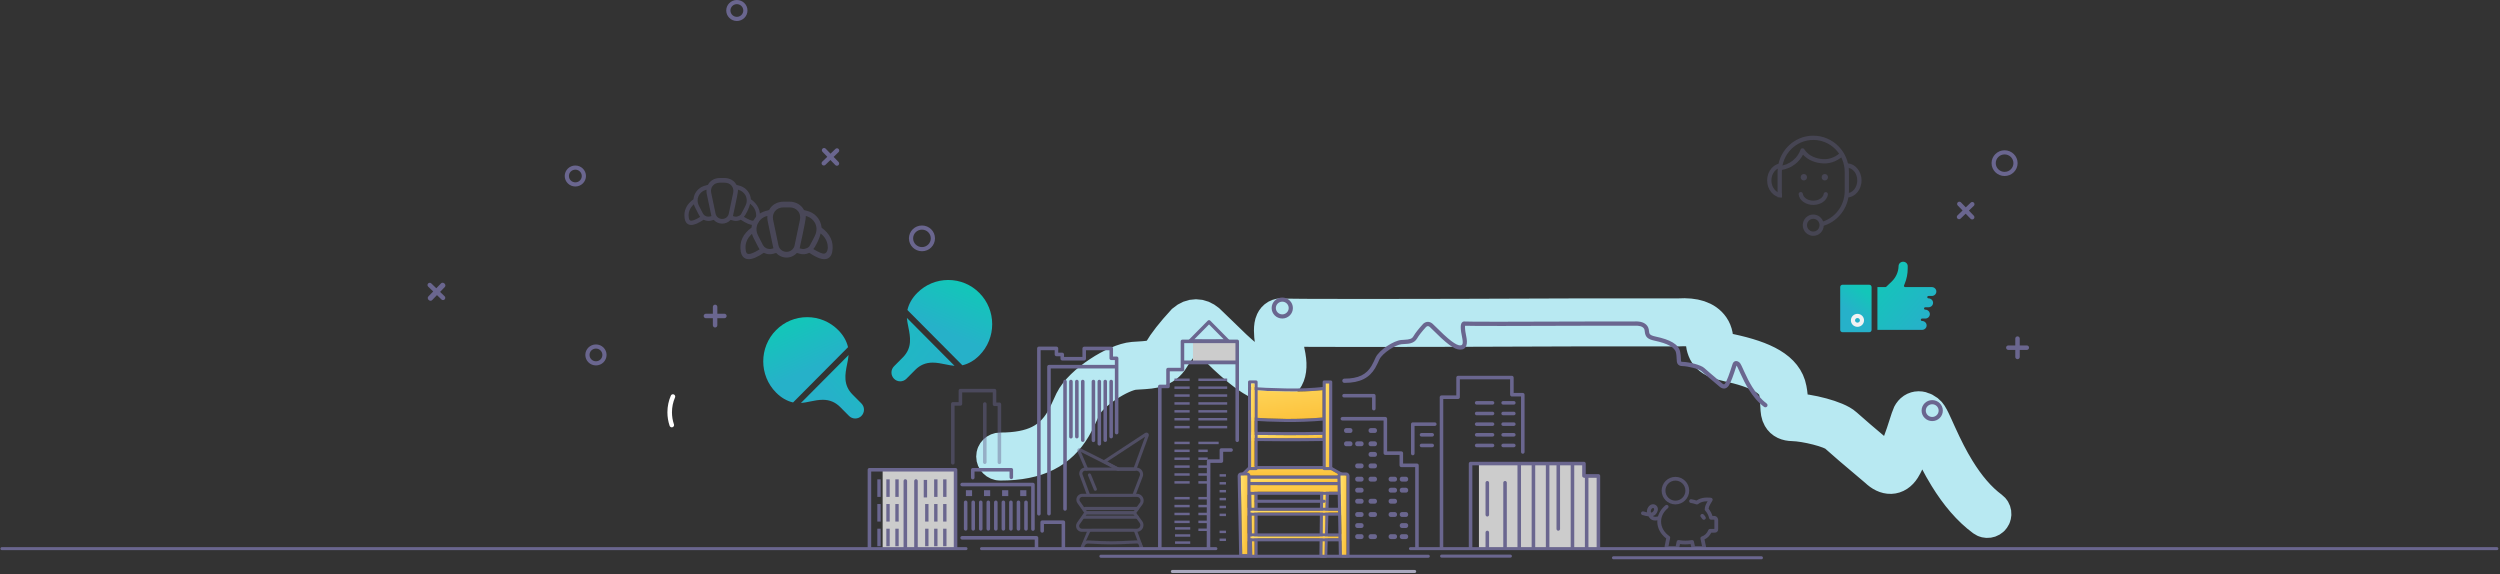 <?xml version="1.0" encoding="UTF-8"?>
<svg width="1315px" height="302px" viewBox="0 0 1315 302" version="1.1" xmlns="http://www.w3.org/2000/svg" xmlns:xlink="http://www.w3.org/1999/xlink">
    <rect x="0" y="0" width="1315" height="302" fill="#333333" stroke="none"/>
    <!-- Generator: Sketch 52.6 (67491) - http://www.bohemiancoding.com/sketch -->
    <desc>Created with Sketch.</desc>
    <defs>
        <linearGradient x1="89.549%" y1="18.867%" x2="65.468%" y2="71.919%" id="linearGradient-1">
            <stop stop-color="#13C6B9" offset="0%"></stop>
            <stop stop-color="#26B1C9" offset="100%"></stop>
        </linearGradient>
        <linearGradient x1="-108.204%" y1="-62.578%" x2="82.008%" y2="90.98%" id="linearGradient-2">
            <stop stop-color="#13C6B9" offset="0%"></stop>
            <stop stop-color="#26B1C9" offset="100%"></stop>
        </linearGradient>
        <linearGradient x1="-40.383%" y1="-19.267%" x2="50%" y2="67.726%" id="linearGradient-3">
            <stop stop-color="#13C6B9" offset="0%"></stop>
            <stop stop-color="#26B1C9" offset="100%"></stop>
        </linearGradient>
        <linearGradient x1="11.678%" y1="19.587%" x2="91.059%" y2="76.828%" id="linearGradient-4">
            <stop stop-color="#FFDD67" offset="0%"></stop>
            <stop stop-color="#FCC23C" offset="100%"></stop>
        </linearGradient>
        <linearGradient x1="50%" y1="-223.711%" x2="54.184%" y2="100%" id="linearGradient-5">
            <stop stop-color="#FFDD67" offset="0%"></stop>
            <stop stop-color="#FCC23C" offset="100%"></stop>
        </linearGradient>
        <linearGradient x1="27.595%" y1="-74.109%" x2="78.61%" y2="100%" id="linearGradient-6">
            <stop stop-color="#FFDD67" offset="0%"></stop>
            <stop stop-color="#FCC23C" offset="100%"></stop>
        </linearGradient>
        <linearGradient x1="52.387%" y1="-431.99%" x2="64.422%" y2="180.167%" id="linearGradient-7">
            <stop stop-color="#FFDD67" offset="0%"></stop>
            <stop stop-color="#FCC23C" offset="100%"></stop>
        </linearGradient>
        <linearGradient x1="10.991%" y1="17.773%" x2="82.008%" y2="90.98%" id="linearGradient-8">
            <stop stop-color="#13C6B9" offset="0%"></stop>
            <stop stop-color="#26B1C9" offset="100%"></stop>
        </linearGradient>
    </defs>
    <g id="Page-1" stroke="none" stroke-width="1" fill="none" fill-rule="evenodd">
        <g id="Group" transform="translate(1, 0)">
            <path d="M630.425,173.733 C631.12,174.316 640.486,183.636 644.149,187.038 C646.085,188.836 647.927,190.479 649.693,191.974 C655.889,197.219 660.91,200.465 664.903,201.342 C673.644,203.261 677.558,197.858 675.807,187.635 C674.479,181.322 673.828,176.745 673.828,173.883 C673.828,173.197 673.867,172.644 673.927,172.242 C682.439,172.613 734.912,172.589 834.47,172.194 L882.216,172.194 C888.784,171.789 892.726,173.021 894.502,175.579 C894.916,176.175 895.169,176.824 895.34,177.672 C895.436,178.152 895.488,178.55 895.596,179.537 C896.283,185.83 898.779,188.771 907.583,190.647 C923.743,194.09 932.885,198.861 934.167,205.727 C934.626,208.183 934.753,209.712 934.911,213.319 C935.051,216.499 935.221,217.722 936.014,219.119 C937.142,221.105 939.116,221.973 941.95,222.031 C948.95,222.174 962.466,225.529 965.379,228.218 C968.068,230.701 975.173,236.786 986.746,246.521 C991.343,250.98 996.139,250.953 999.306,245.985 C1001.676,242.267 1004.777,234.159 1008.743,221.439 C1008.957,221.555 1009.062,221.711 1009.186,221.917 C1009.462,222.373 1009.801,223.017 1010.22,223.877 C1010.594,224.646 1011.019,225.56 1011.608,226.856 C1011.842,227.37 1012.978,229.886 1013.314,230.624 C1016.919,238.556 1019.851,244.354 1023.538,250.345 C1029.243,259.616 1035.559,267.082 1042.814,272.441 C1043.981,273.303 1045.626,273.056 1046.487,271.889 C1047.349,270.722 1047.102,269.078 1045.935,268.216 C1039.289,263.307 1033.392,256.336 1028.011,247.592 C1024.463,241.826 1021.618,236.199 1018.095,228.45 C1017.764,227.72 1016.627,225.204 1016.39,224.682 C1015.783,223.348 1015.341,222.398 1014.943,221.578 C1013.811,219.252 1013.082,218.047 1012.134,217.321 C1008.544,214.571 1004.943,215.619 1003.711,219.937 C999.904,232.14 996.908,239.975 994.877,243.162 C993.659,245.072 992.769,245.072 990.35,242.699 C978.657,232.853 971.552,226.769 968.941,224.359 C964.841,220.573 950.231,216.947 942.057,216.78 C940.228,216.742 940.327,216.916 940.159,213.088 C939.99,209.245 939.848,207.533 939.331,204.763 C937.494,194.927 926.878,189.388 908.678,185.51 C904.931,184.711 902.856,183.709 901.886,182.566 C901.253,181.82 901.049,181.088 900.818,178.967 C900.693,177.823 900.627,177.323 900.49,176.639 C900.187,175.13 899.675,173.819 898.816,172.583 C895.798,168.236 890.14,166.457 882.135,166.941 L834.46,166.941 C730.947,167.352 676.076,167.352 673.62,166.972 C671.728,166.679 670.133,167.653 669.327,169.379 C668.795,170.518 668.576,171.99 668.576,173.883 C668.576,177.183 669.266,182.053 670.638,188.57 C671.816,195.486 670.558,197.206 666.03,196.211 C663.139,195.576 658.652,192.676 653.087,187.965 C651.386,186.526 649.604,184.935 647.724,183.189 C644.205,179.921 634.7,170.463 633.801,169.709 C630.126,166.626 626.017,166.626 622.382,169.721 C616.605,176.016 612.632,181.105 610.213,185.26 C608.377,188.411 605.813,189.197 598.338,189.609 C596.223,189.733 595.682,189.771 595.162,189.814 C586.152,190.564 568.381,201.717 563.692,211.272 C563.127,212.431 561.352,216.341 561.296,216.461 C560.316,218.569 559.471,220.221 558.529,221.807 C552.411,232.102 542.873,237.553 525.111,237.516 C523.661,237.513 522.483,238.686 522.48,240.137 C522.477,241.587 523.65,242.765 525.1,242.768 C544.724,242.81 555.981,236.377 563.044,224.49 C564.091,222.729 565.011,220.93 566.059,218.674 C566.142,218.496 567.886,214.657 568.353,213.699 C572.247,205.763 588.358,195.651 595.598,195.049 C596.075,195.009 596.58,194.973 597.164,194.938 C603.024,194.612 604.962,194.394 607.268,193.687 C610.533,192.685 613.037,190.846 614.751,187.903 C616.936,184.153 620.658,179.378 625.906,173.621 C627.523,172.293 628.748,172.327 630.425,173.733 Z" id="Path-30-Copy-2" stroke="#B8E9F2" stroke-width="20" fill="#BAE9F1" fill-rule="nonzero"></path>
            <g id="12-copy-4" opacity="0.404" transform="translate(359, 93.644)">
                <path d="M38.369,18.161 C37.468,22.103 35.047,20.432 31.867,18.262 C30.797,19.014 27.148,18.27 25.81,17.896 L25.038,17.68 C24.171,18.966 21.524,19.472 19.851,19.481 L19.851,19.479 C19.836,19.479 19.821,19.482 19.805,19.482 C19.79,19.482 19.775,19.479 19.759,19.479 L19.759,19.481 C18.087,19.472 15.44,18.966 14.573,17.68 L13.801,17.896 C12.463,18.27 8.814,19.014 7.744,18.262 C4.563,20.432 2.143,22.103 1.242,18.161 C1.004,19.22 0.957,20.394 1.19,21.702 C1.955,25.992 6.76,23.234 10.003,21.021 C11.073,21.774 12.463,22.048 13.801,21.674 L15.765,21.126 C16.631,22.411 18.109,23.241 19.759,23.257 C19.775,23.257 19.79,23.26 19.805,23.26 C19.821,23.26 19.836,23.257 19.851,23.257 C21.502,23.241 22.98,22.411 23.846,21.126 L25.81,21.674 C27.148,22.048 28.538,21.774 29.608,21.021 C32.85,23.234 37.656,25.992 38.421,21.702 C38.654,20.394 38.607,19.22 38.369,18.161" id="Fill-3" opacity="0.3"></path>
                <path d="M14.036,19.208 L11.729,8.214 C11.595,7.511 11.56,6.81 11.621,6.123 L11.283,6.217 C9.502,6.714 8.079,7.955 7.378,9.622 C6.724,11.175 6.791,12.927 7.562,14.429 L9.664,18.53 C10.379,19.925 12.027,20.627 13.578,20.194 L14.252,20.006 C14.159,19.741 14.086,19.474 14.036,19.208 Z M2.701,22.073 C2.813,22.219 2.901,22.279 3.04,22.339 C3.967,22.737 5.841,21.994 8.296,20.45 C8.074,20.172 7.883,19.879 7.725,19.571 L5.623,15.471 C5.352,14.942 5.143,14.381 4.996,13.792 C2.716,15.825 1.827,18.268 2.333,21.101 C2.413,21.551 2.541,21.866 2.701,22.073 Z M39.564,21.503 C39.305,22.955 38.627,23.943 37.548,24.405 C37.122,24.588 36.651,24.677 36.141,24.677 C34.44,24.677 32.384,23.742 29.64,21.933 C28.845,22.343 27.969,22.561 27.083,22.561 C26.58,22.561 26.078,22.493 25.587,22.356 L24.317,22.001 C23.196,23.249 21.586,23.981 19.871,23.981 C18.156,23.981 16.547,23.25 15.427,22.001 L14.154,22.356 C13.665,22.493 13.162,22.561 12.658,22.561 C11.772,22.561 10.896,22.343 10.102,21.933 C7.358,23.742 5.301,24.677 3.601,24.677 C3.09,24.677 2.62,24.588 2.194,24.405 C1.115,23.943 0.437,22.955 0.178,21.503 C-0.601,17.137 1.223,13.719 4.775,11.164 C4.843,10.328 5.04,9.51 5.366,8.735 C6.332,6.439 8.28,4.733 10.706,4.055 L12.344,3.598 C12.538,3.225 12.762,2.877 13.017,2.557 C14.312,0.93 16.357,0 18.623,0 L21.119,0 C23.384,0 25.429,0.93 26.725,2.557 C26.98,2.878 27.204,3.226 27.398,3.598 L29.035,4.055 C31.462,4.733 33.409,6.439 34.376,8.736 C34.701,9.51 34.899,10.328 34.967,11.164 C38.519,13.72 40.343,17.137 39.564,21.503 Z M19.871,21.533 C21.582,21.533 23.045,20.354 23.355,18.726 L25.666,7.716 C25.925,6.357 25.638,5.073 24.865,4.101 C24.015,3.035 22.691,2.448 21.119,2.448 L18.623,2.448 C17.051,2.448 15.726,3.035 14.877,4.101 C14.103,5.074 13.817,6.359 14.077,7.721 L16.385,18.72 C16.696,20.352 18.158,21.533 19.871,21.533 Z M28.437,6.191 L28.123,6.097 L28.172,6.421 C28.214,6.698 28.026,7.943 27.613,10.067 C27.406,11.131 27.134,12.46 26.797,14.055 C26.566,15.151 26.15,17.078 25.549,19.835 L25.508,20.022 L25.692,20.078 C26.48,20.314 27.055,20.395 27.433,20.313 C28.039,20.181 28.518,20.016 28.889,19.824 C29.169,19.68 29.38,19.523 29.538,19.355 C29.649,19.237 29.694,19.169 29.789,19.007 C29.882,18.849 29.976,18.686 30.07,18.52 C30.514,17.738 30.955,16.905 31.393,16.039 C31.552,15.724 31.702,15.422 31.853,15.112 C31.929,14.958 32.105,14.594 32.121,14.561 C33.133,12.497 32.893,10.408 32.024,8.95 C31.21,7.587 30.011,6.665 28.437,6.191 Z M31.28,20.428 C33.794,21.878 35.402,22.558 36.104,22.47 C37.673,22.273 37.765,19.976 37.764,19.661 C37.755,17.776 37.083,16.558 36.732,15.936 C36.232,15.051 35.51,14.236 34.567,13.49 C34.241,14.762 33.877,15.805 33.476,16.62 C33.146,17.29 32.863,17.991 32.048,19.4 C31.931,19.602 31.675,19.945 31.28,20.428 Z" id="Combined-Shape" fill="#6A668F" fill-rule="nonzero"></path>
                <path d="M46.59,35.976 L43.773,22.499 C43.609,21.638 43.567,20.779 43.642,19.936 L43.229,20.052 C41.054,20.661 39.316,22.182 38.459,24.225 C37.662,26.129 37.743,28.277 38.684,30.118 L41.252,35.145 C42.125,36.855 44.138,37.716 46.031,37.185 L46.854,36.954 C46.741,36.629 46.652,36.303 46.59,35.976 Z M32.748,39.488 C32.885,39.667 32.993,39.741 33.163,39.814 C34.295,40.302 36.583,39.392 39.581,37.499 C39.31,37.158 39.077,36.799 38.884,36.421 L36.317,31.395 C35.986,30.748 35.731,30.059 35.551,29.338 C32.767,31.829 31.682,34.824 32.299,38.297 C32.397,38.849 32.554,39.234 32.748,39.488 Z M77.764,38.79 C77.447,40.569 76.62,41.781 75.302,42.347 C74.782,42.571 74.207,42.68 73.584,42.68 C71.507,42.68 68.997,41.534 65.645,39.316 C64.675,39.819 63.605,40.087 62.523,40.087 C61.908,40.087 61.295,40.003 60.696,39.835 L59.145,39.4 C57.777,40.93 55.81,41.827 53.716,41.827 C51.621,41.827 49.657,40.931 48.289,39.4 L46.735,39.835 C46.137,40.003 45.523,40.087 44.908,40.087 C43.826,40.087 42.756,39.819 41.786,39.317 C38.436,41.534 35.924,42.68 33.847,42.68 C33.224,42.68 32.65,42.571 32.129,42.347 C30.812,41.781 29.984,40.569 29.667,38.79 C28.716,33.438 30.944,29.248 35.281,26.116 C35.364,25.091 35.605,24.088 36.003,23.139 C37.183,20.324 39.561,18.233 42.524,17.402 L44.524,16.842 C44.761,16.384 45.035,15.958 45.346,15.565 C46.928,13.572 49.425,12.431 52.192,12.431 L55.24,12.431 C58.006,12.431 60.503,13.572 62.085,15.565 C62.397,15.959 62.671,16.386 62.908,16.842 L64.907,17.402 C67.87,18.233 70.248,20.324 71.429,23.139 C71.826,24.088 72.067,25.091 72.15,26.116 C76.487,29.248 78.715,33.438 77.764,38.79 Z M53.716,38.827 C55.805,38.827 57.592,37.38 57.971,35.386 L60.792,21.889 C61.108,20.224 60.758,18.649 59.814,17.458 C58.777,16.152 57.16,15.432 55.24,15.432 L52.192,15.432 C50.272,15.432 48.654,16.152 47.618,17.458 C46.672,18.651 46.323,20.226 46.641,21.895 L49.459,35.378 C49.839,37.379 51.623,38.827 53.716,38.827 Z M64.176,20.02 L63.792,19.905 L63.852,20.301 C63.903,20.642 63.674,22.168 63.17,24.771 C62.917,26.075 62.585,27.705 62.174,29.66 C61.891,31.003 61.383,33.365 60.65,36.745 L60.6,36.975 L60.824,37.042 C61.786,37.332 62.488,37.432 62.95,37.331 C63.69,37.169 64.276,36.967 64.728,36.732 C65.07,36.554 65.327,36.362 65.521,36.156 C65.656,36.012 65.712,35.929 65.828,35.73 C65.941,35.536 66.055,35.337 66.17,35.134 C66.713,34.175 67.252,33.154 67.786,32.092 C67.98,31.705 68.163,31.335 68.348,30.956 C68.44,30.767 68.656,30.321 68.675,30.281 C69.911,27.75 69.618,25.189 68.556,23.402 C67.562,21.731 66.099,20.601 64.176,20.02 Z M67.779,37.373 C70.748,39.091 72.646,39.898 73.475,39.794 C75.328,39.56 75.437,36.838 75.435,36.464 C75.425,34.23 74.632,32.785 74.217,32.048 C73.626,30.999 72.774,30.032 71.661,29.148 C71.275,30.656 70.845,31.893 70.372,32.859 C69.983,33.653 69.647,34.485 68.685,36.154 C68.547,36.394 68.245,36.8 67.779,37.373 Z" id="Combined-Shape-Copy" fill="#6A668F" fill-rule="nonzero"></path>
            </g>
            <path d="M301.634,89.237 C303.499,89.237 305.017,90.736 305.017,92.579 C305.017,94.422 303.499,95.921 301.634,95.921 C299.769,95.921 298.251,94.422 298.251,92.579 C298.251,90.736 299.769,89.237 301.634,89.237 M301.634,98.101 C304.715,98.101 307.223,95.624 307.223,92.579 C307.223,89.534 304.715,87.058 301.634,87.058 C298.553,87.058 296.045,89.534 296.045,92.579 C296.045,95.624 298.553,98.101 301.634,98.101" id="Fill-23-Copy-6" fill="#6A668F"></path>
            <path d="M312.471,183.351 C314.335,183.351 315.853,184.85 315.853,186.693 C315.853,188.536 314.335,190.035 312.471,190.035 C310.605,190.035 309.087,188.536 309.087,186.693 C309.087,184.85 310.605,183.351 312.471,183.351 M318.059,186.693 C318.059,183.648 315.552,181.171 312.471,181.171 C309.389,181.171 306.881,183.648 306.881,186.693 C306.881,189.738 309.389,192.215 312.471,192.215 C315.552,192.215 318.059,189.738 318.059,186.693 Z" id="Fill-23-Copy-7" fill="#6A668F"></path>
            <path d="M1015.343,212.635 C1017.208,212.635 1018.725,214.134 1018.725,215.977 C1018.725,217.82 1017.208,219.319 1015.343,219.319 C1013.477,219.319 1011.96,217.82 1011.96,215.977 C1011.96,214.134 1013.477,212.635 1015.343,212.635 M1020.931,215.977 C1020.931,212.932 1018.424,210.455 1015.343,210.455 C1012.261,210.455 1009.754,212.932 1009.754,215.977 C1009.754,219.022 1012.261,221.498 1015.343,221.498 C1018.424,221.498 1020.931,219.022 1020.931,215.977 Z" id="Fill-23-Copy-11" fill="#6A668F"></path>
            <path d="M673.475,158.68 C675.34,158.68 676.858,160.179 676.858,162.022 C676.858,163.865 675.34,165.364 673.475,165.364 C671.61,165.364 670.092,163.865 670.092,162.022 C670.092,160.179 671.61,158.68 673.475,158.68 M679.064,162.022 C679.064,158.977 676.556,156.5 673.475,156.5 C670.394,156.5 667.886,158.977 667.886,162.022 C667.886,165.067 670.394,167.543 673.475,167.543 C676.556,167.543 679.064,165.067 679.064,162.022 Z" id="Fill-23-Copy-10" fill="#6A668F"></path>
            <path d="M386.589,2.18 C388.454,2.18 389.972,3.678 389.972,5.522 C389.972,7.365 388.454,8.864 386.589,8.864 C384.724,8.864 383.206,7.365 383.206,5.522 C383.206,3.678 384.724,2.18 386.589,2.18 M392.178,5.522 C392.178,2.477 389.67,0 386.589,0 C383.507,0 381,2.477 381,5.522 C381,8.566 383.507,11.043 386.589,11.043 C389.67,11.043 392.178,8.566 392.178,5.522 Z" id="Fill-23-Copy-9" fill="#6A668F"></path>
            <g id="Group-4" transform="translate(400.098, 118.608)">
                <path d="M79.206,6.771 C79.206,4.239 81.291,2.18 83.853,2.18 C86.416,2.18 88.5,4.239 88.5,6.771 C88.5,9.302 86.416,11.362 83.853,11.362 C81.291,11.362 79.206,9.302 79.206,6.771 M90.706,6.771 C90.706,3.037 87.632,0 83.853,0 C80.074,0 77,3.037 77,6.771 C77,10.505 80.074,13.542 83.853,13.542 C87.632,13.542 90.706,10.505 90.706,6.771" id="Fill-25-Copy-4" fill="#6A668F"></path>
                <g id="Group-99" opacity="0.621" transform="translate(482.279, 151.417) scale(-1, 1) translate(-482.279, -151.417) translate(461.876, 132.186)" fill="#6A668F" fill-rule="nonzero">
                    <path d="M25.288,32.186 C25.213,31.807 25.371,31.42 25.692,31.198 C28.449,29.29 30.052,26.519 30.052,23.553 C30.052,20.889 28.763,18.38 26.483,16.504 C26.062,16.157 26.006,15.54 26.358,15.126 C26.711,14.712 27.338,14.657 27.759,15.003 C30.475,17.237 32.042,20.286 32.042,23.553 C32.042,26.987 30.308,30.171 27.361,32.417 L28.179,36.52 C28.388,37.57 27.564,38.457 26.491,38.45 L22.369,38.428 C21.442,38.422 20.595,37.757 20.409,36.876 L20.091,35.377 C19.205,35.493 18.201,35.559 17.314,35.559 C16.429,35.559 15.425,35.493 14.538,35.377 L14.221,36.874 C14.036,37.755 13.188,38.422 12.259,38.428 L8.138,38.45 C7.061,38.455 6.227,37.563 6.454,36.506 L7.219,32.94 C5.68,32.236 4.445,31.003 3.637,29.388 L2.271,29.388 C1.684,29.388 1.403,29.363 1.027,29.199 C0.387,28.919 0.027,28.332 0.027,27.572 L0.027,22.895 C0.027,21.55 0.914,20.58 2.238,20.58 L3.032,20.58 C3.445,19.228 4.135,17.954 5.069,16.808 C4.959,16.009 4.704,15.361 4.226,14.528 C4.139,14.376 3.444,13.226 3.224,12.831 C3.153,12.705 3.086,12.581 3.021,12.457 C2.702,11.85 3.097,11.117 3.787,11.036 C6.978,10.662 9.559,11.192 11.399,12.485 C12.23,12.201 13.156,11.974 14.124,11.814 C14.665,11.725 15.178,12.084 15.269,12.617 C15.361,13.149 14.995,13.654 14.453,13.744 C13.403,13.917 12.419,14.177 11.595,14.501 C11.253,14.635 10.863,14.572 10.582,14.337 C9.431,13.375 7.746,12.845 5.548,12.876 C5.739,13.196 5.911,13.483 5.959,13.567 C6.643,14.759 6.991,15.739 7.093,17.041 C7.113,17.3 7.028,17.557 6.855,17.754 C5.807,18.952 5.095,20.319 4.773,21.767 C4.673,22.216 4.269,22.536 3.801,22.536 L2.238,22.536 C2.063,22.536 2.016,22.587 2.016,22.895 L2.016,27.428 C2.081,27.43 2.164,27.432 2.271,27.432 L4.282,27.432 C4.687,27.432 5.052,27.674 5.204,28.044 C5.9,29.74 7.119,30.917 8.666,31.398 C9.153,31.55 9.445,32.04 9.339,32.533 L8.49,36.491 L12.247,36.472 C12.246,36.472 12.426,35.667 12.786,34.059 C12.898,33.531 13.423,33.192 13.96,33.3 C14.876,33.486 16.207,33.602 17.314,33.602 C18.423,33.602 19.754,33.486 20.67,33.3 C21.207,33.192 21.732,33.531 21.844,34.059 L22.356,36.477 C22.352,36.456 23.615,36.461 26.146,36.491 L25.288,32.186 Z" id="Stroke-8"></path>
                    <path d="M35.452,17.757 C35.235,16.807 34.49,16.258 34.133,16.407 C33.585,16.637 33.465,17.297 34.274,18.337 C34.481,18.602 34.844,18.776 35.367,18.844 C35.481,18.449 35.522,18.064 35.452,17.757 Z M36.676,20.791 C36.202,21.608 35.56,22.291 34.871,22.628 C33.883,23.111 32.576,23.111 30.938,22.7 C30.405,22.567 30.084,22.034 30.22,21.511 C30.356,20.987 30.897,20.671 31.43,20.805 C32.65,21.111 33.506,21.111 33.985,20.877 C34.101,20.819 34.22,20.733 34.337,20.624 C34.767,20.224 35.173,19.518 35.367,18.844 C35.891,18.911 36.575,18.872 37.424,18.71 C37.98,18.604 38.606,18.446 39.303,18.231 C39.827,18.069 40.385,18.356 40.55,18.872 C40.714,19.387 40.423,19.936 39.898,20.098 C38.694,20.469 37.619,20.704 36.676,20.791 C35.774,20.874 34.994,20.822 34.337,20.624 C33.655,20.419 33.107,20.056 32.694,19.526 C31.14,17.528 31.533,15.37 33.353,14.607 C35.025,13.907 36.932,15.312 37.393,17.329 C37.491,17.758 37.495,18.23 37.424,18.71 C37.319,19.418 37.05,20.147 36.676,20.791 Z" id="Path-119"></path>
                    <path d="M22.51,1.994 C19.612,1.994 17.255,4.355 17.255,7.276 C17.255,10.197 19.612,12.558 22.51,12.558 C25.409,12.558 27.766,10.197 27.766,7.276 C27.766,4.355 25.409,1.994 22.51,1.994 Z M22.51,0.038 C26.516,0.038 29.756,3.283 29.756,7.276 C29.756,11.27 26.516,14.514 22.51,14.514 C18.505,14.514 15.266,11.27 15.266,7.276 C15.266,3.282 18.505,0.038 22.51,0.038 Z" id="Stroke-9"></path>
                    <path d="M7.663,19.84 C8.531,18.965 9.916,20.132 9.17,21.11 L8.329,22.212 C7.587,23.185 6.065,22.217 6.663,21.152 C6.929,20.678 7.252,20.254 7.663,19.84 Z" id="Path"></path>
                </g>
                <g id="Group-14" transform="translate(0, 27)">
                    <g id="ping-pong-copy-2" transform="translate(27.371, 47.373) scale(-1, 1) translate(-27.371, -47.373) translate(0.344, 20.173)">
                        <g id="Group-57"></g>
                        <path d="M38.345,45.913 L23.888,31.372 L9.432,16.831 C10.189,13.551 11.92,10.534 14.585,7.853 C18.951,3.462 24.755,1.044 30.928,1.044 C37.102,1.044 42.906,3.462 47.272,7.853 C56.283,16.917 56.283,31.666 47.272,40.73 C44.606,43.411 41.607,45.152 38.345,45.913 Z" id="Path" fill="url(#linearGradient-1)" fill-rule="nonzero"></path>
                    </g>
                    <g id="ping-pong-copy-3" transform="translate(66.768, 0.618)" fill-rule="nonzero">
                        <g id="Group-57">
                            <path d="M47.271,7.853 C42.906,3.462 37.102,1.044 30.928,1.044 C24.755,1.044 18.95,3.462 14.585,7.853 C11.92,10.534 10.189,13.551 9.431,16.831 L23.888,31.372 L38.345,45.913 C41.607,45.152 44.606,43.411 47.271,40.73 C56.283,31.666 56.283,16.917 47.271,7.853 Z" id="Shape" fill="url(#linearGradient-1)"></path>
                            <path d="M9.933,25.852 C10.954,30.918 12.111,36.662 7.038,41.765 L2.389,46.441 C1.518,47.316 1.039,48.481 1.039,49.719 C1.039,50.957 1.518,52.121 2.389,52.997 C3.259,53.872 4.417,54.355 5.648,54.355 C6.879,54.355 8.037,53.872 8.907,52.997 L13.556,48.321 C16.106,45.756 19.105,44.509 22.724,44.509 C24.966,44.509 27.209,44.967 29.378,45.409 C31.054,45.75 32.657,46.077 34.223,46.201 L9.144,20.977 C9.268,22.551 9.595,24.174 9.933,25.852 Z" id="Shape"></path>
                            <path d="M9.933,25.852 C10.954,30.918 12.111,36.662 7.038,41.765 L2.389,46.441 C1.518,47.316 1.039,48.481 1.039,49.719 C1.039,50.957 1.518,52.121 2.389,52.997 C3.259,53.872 4.417,54.355 5.648,54.355 C6.879,54.355 8.037,53.872 8.907,52.997 L13.556,48.321 C16.106,45.756 19.105,44.509 22.724,44.509 C24.966,44.509 27.209,44.967 29.378,45.409 C31.054,45.75 32.657,46.077 34.223,46.201 L9.144,20.977 C9.268,22.551 9.595,24.174 9.933,25.852 Z" id="Shape"></path>
                        </g>
                    </g>
                    <path d="M76.701,26.469 C77.723,31.536 78.88,37.279 73.806,42.382 L69.157,47.058 C68.287,47.934 67.807,49.098 67.807,50.336 C67.807,51.575 68.287,52.739 69.157,53.614 C70.028,54.49 71.185,54.972 72.416,54.972 C73.648,54.972 74.805,54.49 75.676,53.614 L80.325,48.938 C82.874,46.374 85.873,45.127 89.492,45.127 C91.734,45.127 93.977,45.584 96.146,46.026 C97.822,46.368 99.425,46.695 100.991,46.819 L75.912,21.594 C76.036,23.168 76.363,24.792 76.701,26.469 Z" id="Shape" fill="url(#linearGradient-2)" fill-rule="nonzero"></path>
                    <path d="M48.513,65.582 C46.344,65.14 44.101,64.683 41.859,64.683 C38.24,64.683 35.241,65.93 32.692,68.494 L28.043,73.17 C27.172,74.046 26.015,74.528 24.784,74.528 C23.552,74.528 22.395,74.046 21.524,73.17 C20.654,72.295 20.174,71.131 20.174,69.892 C20.174,68.654 20.654,67.49 21.524,66.614 L26.173,61.938 C31.247,56.835 30.09,51.092 29.069,46.025 C28.73,44.348 28.403,42.724 28.279,41.15 L53.358,66.375 C51.792,66.251 50.189,65.924 48.513,65.582 Z" id="Path" fill="url(#linearGradient-3)" fill-rule="nonzero" transform="translate(36.766, 57.839) scale(-1, 1) translate(-36.766, -57.839) "></path>
                </g>
            </g>
            <rect id="Rectangle-Copy-2" fill="#CCCCCC" fill-rule="nonzero" x="463.271" y="247.314" width="38.406" height="40.865"></rect>
            <polygon id="Rectangle" fill="#CCCCCC" fill-rule="nonzero" points="776.918 244.109 832.127 244.109 832.127 251.041 839.693 251.041 839.693 288.179 776.918 288.179"></polygon>
            <path d="M751.075,171.987 C751.372,172.236 755.366,176.206 756.928,177.655 C757.753,178.421 758.539,179.121 759.292,179.758 C761.934,181.992 764.075,183.375 765.778,183.748 C769.505,184.566 771.175,182.264 770.428,177.909 C769.861,175.22 769.584,173.27 769.584,172.051 C769.584,171.759 769.601,171.523 769.626,171.352 C773.256,171.51 795.632,171.5 838.088,171.332 L858.448,171.332 C861.249,171.159 862.93,171.684 863.688,172.773 C863.864,173.028 863.972,173.304 864.045,173.665 C864.086,173.869 864.108,174.039 864.154,174.46 C864.447,177.14 865.511,178.393 869.266,179.192 C876.157,180.659 880.056,182.691 880.602,185.616 C880.798,186.663 880.852,187.314 880.92,188.85 C880.979,190.205 881.052,190.726 881.39,191.321 C881.871,192.167 882.713,192.537 883.921,192.562 C886.906,192.623 892.67,194.052 893.912,195.197 C895.059,196.255 898.089,198.847 903.024,202.994 C904.984,204.893 907.03,204.882 908.38,202.766 C909.391,201.182 910.713,197.728 912.404,192.31 C912.495,192.359 912.54,192.426 912.593,192.513 C912.711,192.707 912.856,192.982 913.034,193.348 C913.194,193.676 913.375,194.065 913.626,194.617 C913.726,194.836 914.21,195.908 914.353,196.222 C915.891,199.601 917.141,202.071 918.713,204.623 C921.146,208.572 923.839,211.753 926.934,214.036 C927.431,214.403 928.132,214.298 928.5,213.801 C928.867,213.304 928.762,212.603 928.264,212.236 C925.43,210.145 922.916,207.175 920.621,203.45 C919.108,200.994 917.895,198.597 916.393,195.296 C916.251,194.985 915.766,193.913 915.665,193.691 C915.407,193.123 915.218,192.718 915.048,192.369 C914.565,191.378 914.255,190.864 913.85,190.555 C912.319,189.384 910.784,189.83 910.258,191.669 C908.635,196.868 907.357,200.206 906.491,201.563 C905.972,202.377 905.592,202.377 904.561,201.366 C899.575,197.172 896.545,194.58 895.431,193.553 C893.683,191.941 887.453,190.396 883.967,190.325 C883.187,190.309 883.229,190.383 883.157,188.752 C883.085,187.115 883.025,186.386 882.804,185.205 C882.021,181.016 877.494,178.656 869.733,177.004 C868.135,176.664 867.25,176.237 866.836,175.75 C866.566,175.432 866.48,175.12 866.381,174.217 C866.328,173.73 866.3,173.517 866.241,173.225 C866.112,172.582 865.894,172.024 865.527,171.497 C864.24,169.646 861.828,168.888 858.414,169.094 L838.083,169.094 C793.941,169.269 770.542,169.269 769.495,169.107 C768.689,168.982 768.008,169.397 767.664,170.132 C767.438,170.618 767.344,171.245 767.344,172.051 C767.344,173.457 767.639,175.531 768.224,178.308 C768.726,181.254 768.189,181.986 766.258,181.563 C765.026,181.292 763.112,180.057 760.739,178.05 C760.014,177.437 759.254,176.759 758.452,176.015 C756.952,174.623 752.898,170.594 752.515,170.273 C750.948,168.96 749.195,168.96 747.645,170.278 C745.182,172.96 743.488,175.128 742.456,176.897 C741.673,178.24 740.58,178.575 737.392,178.75 C736.49,178.803 736.259,178.819 736.038,178.838 C732.196,179.157 724.617,183.908 722.618,187.979 C722.377,188.472 721.62,190.138 721.596,190.189 C721.178,191.087 720.818,191.791 720.416,192.466 C717.807,196.852 713.74,199.174 706.166,199.158 C705.547,199.157 705.045,199.657 705.043,200.274 C705.042,200.892 705.542,201.394 706.161,201.396 C714.529,201.413 719.33,198.673 722.342,193.609 C722.788,192.859 723.18,192.093 723.627,191.132 C723.663,191.056 724.406,189.42 724.605,189.012 C726.266,185.631 733.136,181.324 736.224,181.067 C736.427,181.051 736.643,181.035 736.892,181.02 C739.39,180.881 740.217,180.789 741.2,180.487 C742.593,180.061 743.661,179.277 744.391,178.024 C745.323,176.426 746.91,174.392 749.148,171.94 C749.838,171.374 750.36,171.388 751.075,171.987 Z" id="Path-30-Copy-2" fill="#6A668F" fill-rule="nonzero"></path>
            <g id="Group-24" transform="translate(649.699, 199.445)">
                <path d="M8.985,54.66 C9.992,54.66 10.809,55.477 10.809,56.486 L10.809,93.152 C10.809,94.16 10.207,93.623 9.199,93.623 L8.16,93.623 C7.164,93.623 6.373,94.179 6.357,93.182 L5.757,56.516 C5.757,55.477 6.574,54.66 7.581,54.66 L8.985,54.66 Z M8.985,56.294 L7.581,56.294 C7.476,56.294 7.39,56.38 7.39,56.486 L7.99,93.155 C7.991,93.26 8.077,93.344 8.181,93.344 L8.985,93.344 C9.091,93.344 9.176,93.258 9.176,93.152 L9.176,56.486 C9.176,56.38 9.091,56.294 8.985,56.294 Z" id="Path-79-Copy-2" fill="#6A668F" fill-rule="nonzero"></path>
                <path d="M8.985,56.294 L7.581,56.294 C7.476,56.294 7.39,56.38 7.39,56.486 L7.99,93.155 C7.991,93.26 8.077,93.344 8.181,93.344 L8.985,93.344 C9.091,93.344 9.176,93.258 9.176,93.152 L9.176,56.486 C9.176,56.38 9.091,56.294 8.985,56.294 Z" id="Path" fill="url(#linearGradient-4)"></path>
                <path d="M45.514,58.57 C45.471,58.57 45.326,58.762 45.322,59.101 L44.941,92.789 C44.941,93.144 45.088,93.344 45.132,93.344 L45.628,93.344 C45.668,93.344 45.81,93.159 45.819,92.828 L46.721,59.14 C46.721,58.769 46.573,58.57 46.53,58.57 L45.514,58.57 Z M45.514,56.935 L46.53,56.935 C47.599,56.935 48.354,57.954 48.354,59.113 C48.354,59.136 48.053,70.389 47.451,92.871 C47.421,94.003 46.554,93.935 45.51,93.935 L45.014,93.935 C43.945,93.935 43.308,93.959 43.308,92.8 C43.308,92.79 43.435,81.551 43.69,59.083 C43.703,57.935 44.455,56.935 45.514,56.935 Z" id="Path-79-Copy-3" fill="#6A668F" fill-rule="nonzero"></path>
                <path d="M45.514,58.57 C45.471,58.57 45.326,58.762 45.322,59.101 L44.89,92.414 C44.89,92.769 46.016,92.745 46.025,92.414 L46.721,59.14 C46.721,58.769 46.573,58.57 46.53,58.57 L45.514,58.57 Z" id="Path" fill="url(#linearGradient-4)"></path>
                <path d="M3.501,50.742 L54.586,50.742 L48.542,47.315 L7.014,47.315 L3.501,50.742 Z M6.887,45.68 L48.625,45.68 C48.853,45.68 49.077,45.739 49.276,45.852 L56.423,49.905 C57.057,50.265 57.28,51.072 56.92,51.707 C56.686,52.121 56.247,52.377 55.772,52.377 L2.733,52.377 C2.004,52.377 1.413,51.785 1.413,51.055 C1.413,50.699 1.556,50.358 1.811,50.109 L5.965,46.056 C6.211,45.815 6.542,45.68 6.887,45.68 Z" id="Path-74" fill="#6A668F" fill-rule="nonzero"></path>
                <polygon id="Path" fill="url(#linearGradient-5)" points="3.501 50.742 54.586 50.742 48.542 47.315 7.014 47.315"></polygon>
                <path d="M7.396,20.167 C13.445,20.575 19.482,20.818 25.507,20.897 C31.556,20.976 38.058,20.736 45.014,20.177 L45.014,5.766 C39.051,6.401 32.54,6.646 25.48,6.504 C18.489,6.364 12.462,6.108 7.396,5.736 L7.396,20.167 Z M6.643,4.04 C11.852,4.445 18.142,4.722 25.513,4.87 C32.863,5.018 39.605,4.742 45.738,4.043 C46.223,3.987 46.647,4.367 46.647,4.854 L46.647,20.93 C46.647,21.355 46.322,21.709 45.899,21.745 C38.609,22.351 31.805,22.614 25.486,22.531 C19.178,22.448 12.857,22.186 6.523,21.746 C6.095,21.716 5.763,21.36 5.763,20.93 L5.763,4.854 C5.763,4.378 6.169,4.003 6.643,4.04 Z" id="Path-78" fill="#6A668F" fill-rule="nonzero"></path>
                <path d="M7.396,20.167 C13.445,20.575 19.482,20.818 25.507,20.897 C31.556,20.976 38.058,20.736 45.014,20.177 L45.014,5.766 C39.051,6.401 32.54,6.646 25.48,6.504 C18.489,6.364 12.462,6.108 7.396,5.736 L7.396,20.167 Z" id="Path" fill="url(#linearGradient-6)"></path>
                <path d="M7.396,30.887 C13.442,30.969 19.476,31.017 25.498,31.033 C31.553,31.049 38.058,31.001 45.014,30.89 L45.014,29.314 C39.061,29.441 32.554,29.49 25.493,29.462 C18.491,29.434 12.459,29.382 7.396,29.308 L7.396,30.887 Z M6.592,27.661 C11.815,27.742 18.117,27.798 25.5,27.828 C32.878,27.857 39.649,27.802 45.812,27.661 C46.27,27.651 46.647,28.02 46.647,28.478 L46.647,31.693 C46.647,32.139 46.29,32.503 45.844,32.51 C38.575,32.631 31.792,32.684 25.494,32.667 C19.199,32.651 12.89,32.599 6.568,32.511 C6.122,32.504 5.763,32.14 5.763,31.693 L5.763,28.478 C5.763,28.022 6.137,27.654 6.592,27.661 Z" id="Path-78-Copy" fill="#6A668F" fill-rule="nonzero"></path>
                <path d="M7.396,30.887 C13.442,30.969 19.476,31.017 25.498,31.033 C31.553,31.049 38.058,31.001 45.014,30.89 L45.014,29.314 C39.061,29.441 32.554,29.49 25.493,29.462 C18.491,29.434 12.459,29.382 7.396,29.308 L7.396,30.887 Z" id="Path" fill="url(#linearGradient-4)"></path>
                <path d="M5.69,54.117 L53.547,54.117 L53.547,52.377 L5.69,52.377 L5.69,54.117 Z M5.377,50.742 L53.86,50.742 C54.589,50.742 55.18,51.334 55.18,52.064 L55.18,54.43 C55.18,55.16 54.589,55.752 53.86,55.752 L5.377,55.752 C4.648,55.752 4.057,55.16 4.057,54.43 L4.057,52.064 C4.057,51.334 4.648,50.742 5.377,50.742 Z" id="Rectangle-9" fill="#6A668F" fill-rule="nonzero"></path>
                <polygon id="Path" fill="url(#linearGradient-4)" points="5.69 54.117 53.547 54.117 53.547 52.377 5.69 52.377"></polygon>
                <path d="M5.69,83.647 L53.547,83.647 L53.547,82.75 L5.69,82.75 L5.69,83.647 Z M4.873,81.116 L54.364,81.116 C54.815,81.116 55.18,81.482 55.18,81.933 L55.18,84.464 C55.18,84.915 54.815,85.281 54.364,85.281 L4.873,85.281 C4.422,85.281 4.057,84.915 4.057,84.464 L4.057,81.933 C4.057,81.482 4.422,81.116 4.873,81.116 Z" id="Rectangle-12" fill="#6A668F" fill-rule="nonzero"></path>
                <polygon id="Path" fill="url(#linearGradient-4)" points="5.69 83.647 53.547 83.647 53.547 82.75 5.69 82.75"></polygon>
                <path d="M5.69,59.18 L53.547,59.18 L53.547,55.752 L5.69,55.752 L5.69,59.18 Z M5.377,54.117 L53.86,54.117 C54.589,54.117 55.18,54.709 55.18,55.439 L55.18,59.492 C55.18,60.222 54.589,60.814 53.86,60.814 L5.377,60.814 C4.648,60.814 4.057,60.222 4.057,59.492 L4.057,55.439 C4.057,54.709 4.648,54.117 5.377,54.117 Z" id="Rectangle-9-Copy" fill="#6A668F" fill-rule="nonzero"></path>
                <polygon id="Path" fill="url(#linearGradient-7)" points="5.69 59.18 53.547 59.18 53.547 55.752 5.69 55.752"></polygon>
                <path d="M5.69,70.148 L53.547,70.148 L53.547,69.251 L5.69,69.251 L5.69,70.148 Z M4.873,67.617 L54.364,67.617 C54.815,67.617 55.18,67.982 55.18,68.434 L55.18,70.965 C55.18,71.416 54.815,71.782 54.364,71.782 L4.873,71.782 C4.422,71.782 4.057,71.416 4.057,70.965 L4.057,68.434 C4.057,67.982 4.422,67.617 4.873,67.617 Z" id="Rectangle-12-Copy" fill="#6A668F" fill-rule="nonzero"></path>
                <polygon id="Path" fill="url(#linearGradient-4)" points="5.69 70.148 53.547 70.148 53.547 69.251 5.69 69.251"></polygon>
                <path d="M5.23,49.055 C6.238,49.055 7.055,49.873 7.055,50.881 L7.055,92.844 C7.055,93.295 6.689,93.661 6.238,93.661 L1.914,93.661 C1.469,93.661 1.106,93.304 1.097,92.859 L0.303,50.916 C0.303,49.873 1.119,49.055 2.127,49.055 L5.23,49.055 Z M5.422,50.881 C5.422,50.775 5.336,50.689 5.23,50.689 L2.127,50.689 C2.021,50.689 1.935,50.775 1.935,50.881 L2.715,92.027 L5.422,92.027 L5.422,50.881 Z" id="Path-79" fill="#6A668F" fill-rule="nonzero"></path>
                <path d="M5.422,50.881 C5.422,50.775 5.336,50.689 5.23,50.689 L2.127,50.689 C2.021,50.689 1.935,50.775 1.935,50.881 L2.715,92.027 L5.422,92.027 L5.422,50.881 Z" id="Path" fill="url(#linearGradient-4)"></path>
                <path d="M59.151,50.881 L59.151,92.974 C59.151,93.437 58.768,93.807 58.307,93.791 L54.332,93.652 C53.898,93.637 53.552,93.284 53.544,92.85 L52.762,50.914 C52.762,49.873 53.579,49.055 54.586,49.055 L57.327,49.055 C58.335,49.055 59.151,49.873 59.151,50.881 Z M57.519,50.881 C57.519,50.775 57.433,50.689 57.327,50.689 L54.586,50.689 C54.48,50.689 54.395,50.775 54.395,50.881 L55.163,93.648 L57.519,93.731 L57.519,50.881 Z" id="Path-79-Copy" fill="#6A668F" fill-rule="nonzero"></path>
                <path d="M57.519,50.881 C57.519,50.775 57.433,50.689 57.327,50.689 L54.586,50.689 C54.48,50.689 54.395,50.775 54.395,50.881 L55.163,93.648 L57.519,93.731 L57.519,50.881 Z" id="Path" fill="url(#linearGradient-4)"></path>
                <path d="M9.993,65.032 L45.831,65.032 C46.282,65.032 46.647,64.667 46.647,64.215 C46.647,63.764 46.282,63.398 45.831,63.398 L9.993,63.398 C9.542,63.398 9.176,63.764 9.176,64.215 C9.176,64.667 9.542,65.032 9.993,65.032 Z" id="Path-85" fill="#6A668F" fill-rule="nonzero"></path>
                <path d="M7.396,2.297 L7.396,46.223 L9.176,46.223 L9.176,2.297 L7.396,2.297 Z M6.58,0.662 L9.993,0.662 C10.444,0.662 10.809,1.028 10.809,1.48 L10.809,47.04 C10.809,47.491 10.444,47.857 9.993,47.857 L6.58,47.857 C6.129,47.857 5.763,47.491 5.763,47.04 L5.763,1.48 C5.763,1.028 6.129,0.662 6.58,0.662 Z" id="Rectangle-11" fill="#6A668F" fill-rule="nonzero"></path>
                <polygon id="Path" fill="url(#linearGradient-4)" points="7.396 2.297 7.396 46.223 9.176 46.223 9.176 2.297"></polygon>
                <rect id="Rectangle-11-Copy" stroke="#6A668F" stroke-width="1.63" fill="url(#linearGradient-4)" stroke-linecap="round" stroke-linejoin="round" x="45.831" y="1.48" width="3.413" height="45.56"></rect>
            </g>
            <path d="M507.113,288.58 L0,288.58" id="Path-26" stroke="#6A668F" stroke-width="1.6" stroke-linecap="round" stroke-linejoin="round" fill-rule="nonzero"></path>
            <path d="M638.557,288.58 L515.278,288.58" id="Path-26-Copy-7" stroke="#6A668F" stroke-width="1.6" stroke-linecap="round" stroke-linejoin="round" fill-rule="nonzero"></path>
            <path d="M750.278,292.587 L578.06,292.587" id="Path-26-Copy-2" stroke="#6A668F" stroke-width="1.6" stroke-linecap="round" stroke-linejoin="round" fill-rule="nonzero"></path>
            <path d="M743.118,300.599 L615.666,300.599" id="Path-26-Copy-3" stroke="#AAA8BE" stroke-width="1.6" stroke-linecap="round" stroke-linejoin="round" fill-rule="nonzero"></path>
            <path d="M925.502,293.388 L847.701,293.388" id="Path-26-Copy-4" stroke="#6A668F" stroke-width="1.6" stroke-linecap="round" stroke-linejoin="round" fill-rule="nonzero"></path>
            <path d="M793.464,292.52 L757.288,292.52" id="Path-26-Copy-5" stroke="#6A668F" stroke-width="1.6" stroke-linecap="round" stroke-linejoin="round" fill-rule="nonzero"></path>
            <path d="M1312.34,288.58 L740.913,288.58" id="Path-26-Copy" stroke="#6A668F" stroke-width="1.6" stroke-linecap="round" stroke-linejoin="round" fill-rule="nonzero"></path>
            <path d="M352.963,208.581 C351.863,211.12 351.254,213.921 351.254,216.865 C351.254,219.215 351.642,221.474 352.358,223.581" id="Path" stroke="#FFFFFF" stroke-width="2.4" stroke-linecap="round" stroke-linejoin="round" fill-rule="nonzero"></path>
            <path d="M753.703,224.038 C754.218,224.038 754.636,223.62 754.636,223.104 C754.636,222.588 754.218,222.17 753.703,222.17 L742.125,222.17 C741.61,222.17 741.192,222.588 741.192,223.104 L741.192,238.555 C741.192,239.071 741.61,239.489 742.125,239.489 C742.641,239.489 743.058,239.071 743.058,238.555 L743.058,224.038 L753.703,224.038 Z" id="Path-97" fill="#6A668F" fill-rule="nonzero"></path>
            <path d="M765.95,209.863 C766.465,209.863 766.883,209.445 766.883,208.929 L766.883,199.542 L793.317,199.542 L793.317,207.621 C793.317,208.137 793.735,208.555 794.25,208.555 L799.059,208.555 L799.059,237.741 C799.059,238.257 799.477,238.676 799.992,238.676 C800.508,238.676 800.926,238.257 800.926,237.741 L800.926,207.621 C800.926,207.105 800.508,206.687 799.992,206.687 L795.184,206.687 L795.184,198.608 C795.184,198.092 794.766,197.674 794.25,197.674 L765.95,197.674 C765.434,197.674 765.017,198.092 765.017,198.608 L765.017,207.995 L757.224,207.995 C756.709,207.995 756.291,208.413 756.291,208.929 L756.291,288.261 C756.291,288.777 758.157,288.777 758.157,288.261 L758.157,209.863 L765.95,209.863 Z" id="Path-98" fill="#6A668F" fill-rule="nonzero"></path>
            <path d="M775.723,212.828 L784.073,212.828 C784.589,212.828 785.007,212.409 785.007,211.893 C785.007,211.378 784.589,210.959 784.073,210.959 L775.723,210.959 C775.208,210.959 774.79,211.378 774.79,211.893 C774.79,212.409 775.208,212.828 775.723,212.828 Z" id="Path-99" fill="#6A668F" fill-rule="nonzero"></path>
            <path d="M775.723,218.432 L784.073,218.432 C784.589,218.432 785.007,218.014 785.007,217.498 C785.007,216.982 784.589,216.564 784.073,216.564 L775.723,216.564 C775.208,216.564 774.79,216.982 774.79,217.498 C774.79,218.014 775.208,218.432 775.723,218.432 Z" id="Path-99-Copy-2" fill="#6A668F" fill-rule="nonzero"></path>
            <path d="M789.645,212.828 L795.273,212.828 C795.788,212.828 796.206,212.409 796.206,211.893 C796.206,211.378 795.788,210.959 795.273,210.959 L789.645,210.959 C789.129,210.959 788.711,211.378 788.711,211.893 C788.711,212.409 789.129,212.828 789.645,212.828 Z" id="Path-99-Copy" fill="#6A668F" fill-rule="nonzero"></path>
            <path d="M789.645,218.432 L795.273,218.432 C795.788,218.432 796.206,218.014 796.206,217.498 C796.206,216.982 795.788,216.564 795.273,216.564 L789.645,216.564 C789.129,216.564 788.711,216.982 788.711,217.498 C788.711,218.014 789.129,218.432 789.645,218.432 Z" id="Path-99-Copy-3" fill="#6A668F" fill-rule="nonzero"></path>
            <path d="M775.723,224.037 L784.073,224.037 C784.589,224.037 785.007,223.619 785.007,223.103 C785.007,222.587 784.589,222.169 784.073,222.169 L775.723,222.169 C775.208,222.169 774.79,222.587 774.79,223.103 C774.79,223.619 775.208,224.037 775.723,224.037 Z" id="Path-99-Copy-5" fill="#6A668F" fill-rule="nonzero"></path>
            <path d="M789.645,224.037 L795.273,224.037 C795.788,224.037 796.206,223.619 796.206,223.103 C796.206,222.587 795.788,222.169 795.273,222.169 L789.645,222.169 C789.129,222.169 788.711,222.587 788.711,223.103 C788.711,223.619 789.129,224.037 789.645,224.037 Z" id="Path-99-Copy-4" fill="#6A668F" fill-rule="nonzero"></path>
            <path d="M775.723,229.641 L784.073,229.641 C784.589,229.641 785.007,229.223 785.007,228.707 C785.007,228.191 784.589,227.773 784.073,227.773 L775.723,227.773 C775.208,227.773 774.79,228.191 774.79,228.707 C774.79,229.223 775.208,229.641 775.723,229.641 Z" id="Path-99-Copy-7" fill="#6A668F" fill-rule="nonzero"></path>
            <path d="M789.645,229.641 L795.273,229.641 C795.788,229.641 796.206,229.223 796.206,228.707 C796.206,228.191 795.788,227.773 795.273,227.773 L789.645,227.773 C789.129,227.773 788.711,228.191 788.711,228.707 C788.711,229.223 789.129,229.641 789.645,229.641 Z" id="Path-99-Copy-6" fill="#6A668F" fill-rule="nonzero"></path>
            <path d="M775.723,235.246 L784.073,235.246 C784.589,235.246 785.007,234.828 785.007,234.312 C785.007,233.796 784.589,233.378 784.073,233.378 L775.723,233.378 C775.208,233.378 774.79,233.796 774.79,234.312 C774.79,234.828 775.208,235.246 775.723,235.246 Z" id="Path-99-Copy-9" fill="#6A668F" fill-rule="nonzero"></path>
            <path d="M789.645,235.246 L795.273,235.246 C795.788,235.246 796.206,234.828 796.206,234.312 C796.206,233.796 795.788,233.378 795.273,233.378 L789.645,233.378 C789.129,233.378 788.711,233.796 788.711,234.312 C788.711,234.828 789.129,235.246 789.645,235.246 Z" id="Path-99-Copy-8" fill="#6A668F" fill-rule="nonzero"></path>
            <path d="M746.714,229.641 L752.342,229.641 C752.857,229.641 753.275,229.223 753.275,228.707 C753.275,228.191 752.857,227.773 752.342,227.773 L746.714,227.773 C746.198,227.773 745.78,228.191 745.78,228.707 C745.78,229.223 746.198,229.641 746.714,229.641 Z" id="Path-99-Copy" fill="#6A668F" fill-rule="nonzero"></path>
            <path d="M746.714,235.246 L752.342,235.246 C752.857,235.246 753.275,234.828 753.275,234.312 C753.275,233.796 752.857,233.378 752.342,233.378 L746.714,233.378 C746.198,233.378 745.78,233.796 745.78,234.312 C745.78,234.828 746.198,235.246 746.714,235.246 Z" id="Path-99-Copy-11" fill="#6A668F" fill-rule="nonzero"></path>
            <g id="Group-47-Copy-3" opacity="0.529" transform="translate(564.801, 227.253)" fill="#6A668F" fill-rule="nonzero">
                <path d="M2.801,10.511 L22.101,20.231 C22.504,20.434 22.995,20.271 23.197,19.868 C23.4,19.465 23.238,18.974 22.835,18.771 L2.649,8.605 C2.023,8.289 1.259,8.542 0.944,9.169 C0.776,9.503 0.764,9.894 0.91,10.239 L4.991,19.821 C5.167,20.236 5.647,20.429 6.062,20.252 C6.477,20.075 6.669,19.595 6.493,19.18 L2.801,10.511 Z" id="Path-32"></path>
                <path d="M31.907,19.782 C31.789,20.104 31.483,20.318 31.14,20.318 L22.092,20.318 L21.692,20.213 L14.68,16.273 C14.146,15.973 14.12,15.213 14.632,14.877 L36.528,0.499 C36.864,0.278 37.284,0.23 37.661,0.368 C38.32,0.61 38.658,1.34 38.417,1.999 L31.907,19.782 Z M36.506,2.468 L16.651,15.506 L22.305,18.684 L30.57,18.684 L36.506,2.468 Z" id="Path-31"></path>
                <path d="M34.028,61.236 L30.215,50.956 L8.31,50.956 L3.551,61.236 L34.028,61.236 Z M32.275,51.823 L35.839,61.49 L2.255,61.336 L2.728,60.191 L6.305,51.533 L32.275,51.823 Z" id="Rectangle-10"></path>
                <path d="M6.593,58.655 C5.79,58.61 5.045,59.075 4.732,59.817 L4.187,61.596 L33.845,61.327 L33.162,59.264 C33.009,58.856 32.61,58.594 32.175,58.617 C26.127,58.938 21.653,59.098 18.746,59.098 C15.956,59.098 11.906,58.951 6.593,58.655 Z M6.683,57.023 C11.969,57.317 15.992,57.464 18.746,57.464 C21.617,57.464 26.067,57.305 32.089,56.985 C33.235,56.925 34.288,57.615 34.691,58.69 L35.763,61.327 L2.501,61.702 L3.228,59.18 C3.81,57.804 5.192,56.94 6.683,57.023 Z" id="Rectangle-10"></path>
                <path d="M29.451,34.003 L33.713,22.963 C34.099,21.962 33.607,20.837 32.618,20.449 C32.396,20.362 32.161,20.318 31.923,20.318 L4.978,20.318 C4.17,20.318 3.513,20.98 3.513,21.799 C3.513,21.977 3.544,22.154 3.607,22.321 L7.961,34.003 L29.451,34.003 Z M5.967,33.327 C5.102,31.008 3.806,27.53 2.077,22.892 C1.946,22.542 1.88,22.172 1.88,21.799 C1.88,20.079 3.265,18.684 4.978,18.684 L31.923,18.684 C32.364,18.684 32.802,18.766 33.213,18.927 C35.041,19.643 35.946,21.714 35.236,23.552 C33.58,27.843 32.337,31.062 31.509,33.208 C31.263,33.843 6.188,33.92 5.967,33.327 Z" id="Rectangle-10-Copy"></path>
                <path d="M30.522,41.663 L33.76,37.191 C34.387,36.324 34.198,35.108 33.339,34.476 C33.011,34.235 32.615,34.105 32.209,34.105 L3.457,34.105 C2.649,34.105 1.992,34.767 1.992,35.586 C1.992,35.892 2.086,36.191 2.26,36.441 L5.911,41.663 L30.522,41.663 Z M4.817,42.948 L0.922,37.378 C0.556,36.853 0.359,36.227 0.359,35.586 C0.359,33.867 1.745,32.471 3.457,32.471 L32.209,32.471 C32.963,32.471 33.697,32.712 34.305,33.159 C35.889,34.322 36.236,36.556 35.082,38.15 L31.6,42.959 C31.446,43.171 31.2,43.297 30.939,43.297 L5.486,43.297 C5.22,43.297 4.97,43.167 4.817,42.948 Z" id="Rectangle-10-Copy-2"></path>
                <path d="M2.087,48.568 C1.917,48.813 1.825,49.103 1.825,49.401 C1.825,50.204 2.475,50.854 3.276,50.854 L32.122,50.854 C32.524,50.854 32.915,50.727 33.24,50.491 C34.092,49.873 34.282,48.681 33.665,47.829 L30.384,43.297 L5.773,43.297 L2.087,48.568 Z M5.348,41.663 L30.8,41.663 C31.062,41.663 31.308,41.788 31.461,42 L34.987,46.87 C36.134,48.453 35.781,50.667 34.198,51.815 C33.595,52.253 32.868,52.488 32.122,52.488 L3.276,52.488 C1.573,52.488 0.192,51.106 0.192,49.401 C0.192,48.768 0.387,48.15 0.749,47.631 L4.679,42.011 C4.832,41.793 5.081,41.663 5.348,41.663 Z" id="Rectangle-10-Copy-3"></path>
                <path d="M4.978,40.997 L32.354,40.997 C32.805,40.997 33.17,40.632 33.17,40.182 C33.17,39.731 32.805,39.366 32.354,39.366 L4.978,39.366 C4.527,39.366 4.161,39.731 4.161,40.182 C4.161,40.632 4.527,40.997 4.978,40.997 Z" id="Path-33"></path>
                <path d="M4.217,45.593 L32.354,45.593 C32.805,45.593 33.17,45.228 33.17,44.778 C33.17,44.327 32.805,43.962 32.354,43.962 L4.217,43.962 C3.766,43.962 3.401,44.327 3.401,44.778 C3.401,45.228 3.766,45.593 4.217,45.593 Z" id="Path-33-Copy"></path>
                <path d="M6.504,22.874 L9.603,30.418 C9.774,30.835 10.251,31.034 10.668,30.863 C11.085,30.692 11.284,30.216 11.113,29.799 L8.014,22.255 C7.843,21.838 7.366,21.639 6.949,21.81 C6.532,21.981 6.332,22.458 6.504,22.874 Z" id="Path-34"></path>
            </g>
            <path d="M707.134,227.738 L709.229,227.738 C709.874,227.738 710.397,227.215 710.397,226.57 L710.397,226.347 C710.397,225.702 709.874,225.178 709.229,225.178 L708.313,225.178 L707.134,225.178 C706.489,225.178 705.966,225.702 705.966,226.347 L705.966,226.57 C705.966,227.215 706.489,227.738 707.134,227.738 Z" id="Fill-470" fill="#6A668F"></path>
            <path d="M720.027,227.738 L722.121,227.738 C722.767,227.738 723.29,227.215 723.29,226.57 L723.29,226.347 C723.29,225.702 722.767,225.178 722.121,225.178 L721.205,225.178 L720.027,225.178 C719.381,225.178 718.858,225.702 718.858,226.347 L718.858,226.57 C718.858,227.215 719.381,227.738 720.027,227.738 Z" id="Fill-470-Copy" fill="#6A668F"></path>
            <path d="M720.027,234.713 L722.121,234.713 C722.767,234.713 723.29,234.19 723.29,233.544 L723.29,233.321 C723.29,232.676 722.767,232.153 722.121,232.153 L721.205,232.153 L720.027,232.153 C719.381,232.153 718.858,232.676 718.858,233.321 L718.858,233.544 C718.858,234.19 719.381,234.713 720.027,234.713 Z" id="Fill-470-Copy-2" fill="#6A668F"></path>
            <path d="M720.027,246.337 L722.121,246.337 C722.767,246.337 723.29,245.814 723.29,245.169 L723.29,244.946 C723.29,244.301 722.767,243.778 722.121,243.778 L721.205,243.778 L720.027,243.778 C719.381,243.778 718.858,244.301 718.858,244.946 L718.858,245.169 C718.858,245.814 719.381,246.337 720.027,246.337 Z" id="Fill-470-Copy-7" fill="#6A668F"></path>
            <path d="M720.027,264.936 L722.121,264.936 C722.767,264.936 723.29,264.413 723.29,263.768 L723.29,263.545 C723.29,262.9 722.767,262.377 722.121,262.377 L721.205,262.377 L720.027,262.377 C719.381,262.377 718.858,262.9 718.858,263.545 L718.858,263.768 C718.858,264.413 719.381,264.936 720.027,264.936 Z" id="Fill-470-Copy-14" fill="#6A668F"></path>
            <path d="M720.027,283.535 L722.121,283.535 C722.767,283.535 723.29,283.012 723.29,282.367 L723.29,282.144 C723.29,281.499 722.767,280.976 722.121,280.976 L721.205,280.976 L720.027,280.976 C719.381,280.976 718.858,281.499 718.858,282.144 L718.858,282.367 C718.858,283.012 719.381,283.535 720.027,283.535 Z" id="Fill-470-Copy-21" fill="#6A668F"></path>
            <path d="M720.027,271.911 L722.121,271.911 C722.767,271.911 723.29,271.388 723.29,270.743 L723.29,270.52 C723.29,269.874 722.767,269.351 722.121,269.351 L721.205,269.351 L720.027,269.351 C719.381,269.351 718.858,269.874 718.858,270.52 L718.858,270.743 C718.858,271.388 719.381,271.911 720.027,271.911 Z" id="Fill-470-Copy-17" fill="#6A668F"></path>
            <path d="M720.027,253.312 L722.121,253.312 C722.767,253.312 723.29,252.789 723.29,252.144 L723.29,251.921 C723.29,251.275 722.767,250.752 722.121,250.752 L721.205,250.752 L720.027,250.752 C719.381,250.752 718.858,251.275 718.858,251.921 L718.858,252.144 C718.858,252.789 719.381,253.312 720.027,253.312 Z" id="Fill-470-Copy-10" fill="#6A668F"></path>
            <path d="M720.027,240.29 L722.121,240.29 C722.767,240.29 723.29,239.767 723.29,239.122 L723.29,238.899 C723.29,238.254 722.767,237.731 722.121,237.731 L721.205,237.731 L720.027,237.731 C719.381,237.731 718.858,238.254 718.858,238.899 L718.858,239.122 C718.858,239.767 719.381,240.29 720.027,240.29 Z" id="Fill-470-Copy-5" fill="#6A668F"></path>
            <path d="M707.134,234.713 L709.229,234.713 C709.874,234.713 710.397,234.19 710.397,233.544 L710.397,233.321 C710.397,232.676 709.874,232.153 709.229,232.153 L708.313,232.153 L707.134,232.153 C706.489,232.153 705.966,232.676 705.966,233.321 L705.966,233.544 C705.966,234.19 706.489,234.713 707.134,234.713 Z" id="Fill-470-Copy-3" fill="#6A668F"></path>
            <path d="M730.575,253.312 L732.67,253.312 C733.315,253.312 733.838,252.789 733.838,252.144 L733.838,251.921 C733.838,251.275 733.315,250.752 732.67,250.752 L731.754,250.752 L730.575,250.752 C729.93,250.752 729.406,251.275 729.406,251.921 L729.406,252.144 C729.406,252.789 729.93,253.312 730.575,253.312 Z" id="Fill-470-Copy-24" fill="#6A668F"></path>
            <path d="M730.575,259.124 L732.67,259.124 C733.315,259.124 733.838,258.601 733.838,257.956 L733.838,257.733 C733.838,257.087 733.315,256.564 732.67,256.564 L731.754,256.564 L730.575,256.564 C729.93,256.564 729.406,257.087 729.406,257.733 L729.406,257.956 C729.406,258.601 729.93,259.124 730.575,259.124 Z" id="Fill-470-Copy-26" fill="#6A668F"></path>
            <path d="M730.575,271.911 L732.67,271.911 C733.315,271.911 733.838,271.388 733.838,270.743 L733.838,270.52 C733.838,269.874 733.315,269.351 732.67,269.351 L731.754,269.351 L730.575,269.351 C729.93,269.351 729.406,269.874 729.406,270.52 L729.406,270.743 C729.406,271.388 729.93,271.911 730.575,271.911 Z" id="Fill-470-Copy-29" fill="#6A668F"></path>
            <path d="M730.575,283.535 L732.67,283.535 C733.315,283.535 733.838,283.012 733.838,282.367 L733.838,282.144 C733.838,281.499 733.315,280.976 732.67,280.976 L731.754,280.976 L730.575,280.976 C729.93,280.976 729.406,281.499 729.406,282.144 L729.406,282.367 C729.406,283.012 729.93,283.535 730.575,283.535 Z" id="Fill-470-Copy-32" fill="#6A668F"></path>
            <path d="M730.575,264.936 L732.67,264.936 C733.315,264.936 733.838,264.413 733.838,263.768 L733.838,263.545 C733.838,262.9 733.315,262.377 732.67,262.377 L731.754,262.377 L730.575,262.377 C729.93,262.377 729.406,262.9 729.406,263.545 L729.406,263.768 C729.406,264.413 729.93,264.936 730.575,264.936 Z" id="Fill-470-Copy-28" fill="#6A668F"></path>
            <path d="M712.994,234.713 L715.089,234.713 C715.734,234.713 716.257,234.19 716.257,233.544 L716.257,233.321 C716.257,232.676 715.734,232.153 715.089,232.153 L714.173,232.153 L712.994,232.153 C712.349,232.153 711.826,232.676 711.826,233.321 L711.826,233.544 C711.826,234.19 712.349,234.713 712.994,234.713 Z" id="Fill-470-Copy-4" fill="#6A668F"></path>
            <path d="M712.994,246.337 L715.089,246.337 C715.734,246.337 716.257,245.814 716.257,245.169 L716.257,244.946 C716.257,244.301 715.734,243.778 715.089,243.778 L714.173,243.778 L712.994,243.778 C712.349,243.778 711.826,244.301 711.826,244.946 L711.826,245.169 C711.826,245.814 712.349,246.337 712.994,246.337 Z" id="Fill-470-Copy-9" fill="#6A668F"></path>
            <path d="M736.435,253.312 L738.53,253.312 C739.175,253.312 739.698,252.789 739.698,252.144 L739.698,251.921 C739.698,251.275 739.175,250.752 738.53,250.752 L737.614,250.752 L736.435,250.752 C735.79,250.752 735.267,251.275 735.267,251.921 L735.267,252.144 C735.267,252.789 735.79,253.312 736.435,253.312 Z" id="Fill-470-Copy-25" fill="#6A668F"></path>
            <path d="M736.435,259.124 L738.53,259.124 C739.175,259.124 739.698,258.601 739.698,257.956 L739.698,257.733 C739.698,257.087 739.175,256.564 738.53,256.564 L737.614,256.564 L736.435,256.564 C735.79,256.564 735.267,257.087 735.267,257.733 L735.267,257.956 C735.267,258.601 735.79,259.124 736.435,259.124 Z" id="Fill-470-Copy-27" fill="#6A668F"></path>
            <path d="M736.435,271.911 L738.53,271.911 C739.175,271.911 739.698,271.388 739.698,270.743 L739.698,270.52 C739.698,269.874 739.175,269.351 738.53,269.351 L737.614,269.351 L736.435,269.351 C735.79,269.351 735.267,269.874 735.267,270.52 L735.267,270.743 C735.267,271.388 735.79,271.911 736.435,271.911 Z" id="Fill-470-Copy-30" fill="#6A668F"></path>
            <path d="M736.435,283.535 L738.53,283.535 C739.175,283.535 739.698,283.012 739.698,282.367 L739.698,282.144 C739.698,281.499 739.175,280.976 738.53,280.976 L737.614,280.976 L736.435,280.976 C735.79,280.976 735.267,281.499 735.267,282.144 L735.267,282.367 C735.267,283.012 735.79,283.535 736.435,283.535 Z" id="Fill-470-Copy-33" fill="#6A668F"></path>
            <path d="M736.435,277.723 L738.53,277.723 C739.175,277.723 739.698,277.2 739.698,276.555 L739.698,276.332 C739.698,275.686 739.175,275.163 738.53,275.163 L737.614,275.163 L736.435,275.163 C735.79,275.163 735.267,275.686 735.267,276.332 L735.267,276.555 C735.267,277.2 735.79,277.723 736.435,277.723 Z" id="Fill-470-Copy-31" fill="#6A668F"></path>
            <path d="M712.994,264.936 L715.089,264.936 C715.734,264.936 716.257,264.413 716.257,263.768 L716.257,263.545 C716.257,262.9 715.734,262.377 715.089,262.377 L714.173,262.377 L712.994,262.377 C712.349,262.377 711.826,262.9 711.826,263.545 L711.826,263.768 C711.826,264.413 712.349,264.936 712.994,264.936 Z" id="Fill-470-Copy-16" fill="#6A668F"></path>
            <path d="M712.994,283.535 L715.089,283.535 C715.734,283.535 716.257,283.012 716.257,282.367 L716.257,282.144 C716.257,281.499 715.734,280.976 715.089,280.976 L714.173,280.976 L712.994,280.976 C712.349,280.976 711.826,281.499 711.826,282.144 L711.826,282.367 C711.826,283.012 712.349,283.535 712.994,283.535 Z" id="Fill-470-Copy-23" fill="#6A668F"></path>
            <path d="M712.994,277.723 L715.089,277.723 C715.734,277.723 716.257,277.2 716.257,276.555 L716.257,276.332 C716.257,275.686 715.734,275.163 715.089,275.163 L714.173,275.163 L712.994,275.163 C712.349,275.163 711.826,275.686 711.826,276.332 L711.826,276.555 C711.826,277.2 712.349,277.723 712.994,277.723 Z" id="Fill-470-Copy-20" fill="#6A668F"></path>
            <path d="M712.994,271.911 L715.089,271.911 C715.734,271.911 716.257,271.388 716.257,270.743 L716.257,270.52 C716.257,269.874 715.734,269.351 715.089,269.351 L714.173,269.351 L712.994,269.351 C712.349,269.351 711.826,269.874 711.826,270.52 L711.826,270.743 C711.826,271.388 712.349,271.911 712.994,271.911 Z" id="Fill-470-Copy-18" fill="#6A668F"></path>
            <path d="M712.994,259.124 L715.089,259.124 C715.734,259.124 716.257,258.601 716.257,257.956 L716.257,257.733 C716.257,257.087 715.734,256.564 715.089,256.564 L714.173,256.564 L712.994,256.564 C712.349,256.564 711.826,257.087 711.826,257.733 L711.826,257.956 C711.826,258.601 712.349,259.124 712.994,259.124 Z" id="Fill-470-Copy-13" fill="#6A668F"></path>
            <path d="M712.994,253.312 L715.089,253.312 C715.734,253.312 716.257,252.789 716.257,252.144 L716.257,251.921 C716.257,251.275 715.734,250.752 715.089,250.752 L714.173,250.752 L712.994,250.752 C712.349,250.752 711.826,251.275 711.826,251.921 L711.826,252.144 C711.826,252.789 712.349,253.312 712.994,253.312 Z" id="Fill-470-Copy-11" fill="#6A668F"></path>
            <rect id="Rectangle" fill="#CCCCCC" fill-rule="nonzero" x="626.495" y="179.606" width="23.204" height="11.218"></rect>
            <path d="M726.756,238.352 C726.756,238.868 727.174,239.286 727.689,239.286 L735.159,239.286 L735.159,244.761 C735.159,245.276 735.577,245.695 736.092,245.695 L743.389,245.695 L743.389,288.541 C743.389,289.057 745.255,289.057 745.255,288.541 L745.255,244.761 C745.255,244.245 744.837,243.827 744.322,243.827 L737.025,243.827 L737.025,238.352 C737.025,237.836 736.608,237.418 736.092,237.418 L728.623,237.418 L728.623,220.254 C728.623,219.738 728.205,219.319 727.689,219.319 L705.094,219.319 C704.579,219.319 704.161,219.738 704.161,220.254 C704.161,220.769 704.579,221.188 705.094,221.188 L726.756,221.188 L726.756,238.352 Z" id="Path-115" fill="#6A668F" fill-rule="nonzero"></path>
            <path d="M720.696,214.958 C720.696,215.474 721.114,215.892 721.629,215.892 C722.145,215.892 722.562,215.474 722.562,214.958 L722.562,208.137 C722.562,207.621 722.145,207.203 721.629,207.203 L705.966,207.203 C705.45,207.203 705.033,207.621 705.033,208.137 C705.033,208.653 705.45,209.071 705.966,209.071 L720.696,209.071 L720.696,214.958 Z" id="Path-116" fill="#6A668F" fill-rule="nonzero"></path>
            <polygon id="Fill-77" fill="#6A668F" points="620.601 191.623 649.619 191.623 649.619 189.62 620.601 189.62"></polygon>
            <path d="M625.023,180.29 C624.198,180.284 623.786,179.29 624.366,178.703 L634.276,168.665 C634.642,168.295 635.24,168.295 635.605,168.665 L645.517,178.703 C646.096,179.29 645.684,180.284 644.859,180.29 L634.934,180.363 L625.023,180.29 Z M634.934,178.499 L642.637,178.442 L634.941,170.648 L627.245,178.442 L634.934,178.499 Z" id="Fill-78" fill="#6A668F" fill-rule="nonzero"></path>
            <polygon id="Fill-319" fill="#6A668F" points="616.76 200.403 624.761 200.403 624.761 199.107 616.76 199.107"></polygon>
            <polygon id="Fill-320" fill="#6A668F" points="629.348 200.403 644.498 200.403 644.498 199.107 629.348 199.107"></polygon>
            <polygon id="Fill-321" fill="#6A668F" points="616.76 204.556 624.761 204.556 624.761 203.26 616.76 203.26"></polygon>
            <polygon id="Fill-322" fill="#6A668F" points="629.348 204.556 644.498 204.556 644.498 203.26 629.348 203.26"></polygon>
            <polygon id="Fill-323" fill="#6A668F" points="616.76 208.708 624.761 208.708 624.761 207.411 616.76 207.411"></polygon>
            <polygon id="Fill-324" fill="#6A668F" points="629.348 208.708 644.498 208.708 644.498 207.411 629.348 207.411"></polygon>
            <polygon id="Fill-325" fill="#6A668F" points="616.76 212.861 624.761 212.861 624.761 211.564 616.76 211.564"></polygon>
            <polygon id="Fill-326" fill="#6A668F" points="629.348 212.861 644.498 212.861 644.498 211.564 629.348 211.564"></polygon>
            <polygon id="Fill-327" fill="#6A668F" points="616.76 217.014 624.761 217.014 624.761 215.717 616.76 215.717"></polygon>
            <polygon id="Fill-328" fill="#6A668F" points="629.348 217.014 644.498 217.014 644.498 215.717 629.348 215.717"></polygon>
            <polygon id="Fill-329" fill="#6A668F" points="616.76 221.167 624.761 221.167 624.761 219.87 616.76 219.87"></polygon>
            <polygon id="Fill-330" fill="#6A668F" points="629.348 221.167 644.498 221.167 644.498 219.87 629.348 219.87"></polygon>
            <polygon id="Fill-331" fill="#6A668F" points="616.76 225.32 624.761 225.32 624.761 224.023 616.76 224.023"></polygon>
            <polygon id="Fill-332" fill="#6A668F" points="629.348 225.32 644.498 225.32 644.498 224.023 629.348 224.023"></polygon>
            <polygon id="Fill-347" fill="#6A668F" points="616.76 233.626 624.761 233.626 624.761 232.329 616.76 232.329"></polygon>
            <polygon id="Fill-348" fill="#6A668F" points="629.348 233.626 640.017 233.626 640.017 232.329 629.348 232.329"></polygon>
            <polygon id="Fill-349" fill="#6A668F" points="616.76 237.777 624.761 237.777 624.761 236.481 616.76 236.481"></polygon>
            <polygon id="Fill-350" fill="#6A668F" points="629.348 237.777 634.257 237.777 634.257 236.481 629.348 236.481"></polygon>
            <polygon id="Fill-351" fill="#6A668F" points="616.76 241.93 624.761 241.93 624.761 240.634 616.76 240.634"></polygon>
            <polygon id="Fill-352" fill="#6A668F" points="629.348 241.93 634.257 241.93 634.257 240.634 629.348 240.634"></polygon>
            <polygon id="Fill-353" fill="#6A668F" points="616.76 246.083 624.761 246.083 624.761 244.787 616.76 244.787"></polygon>
            <polygon id="Fill-354" fill="#6A668F" points="629.348 246.083 634.257 246.083 634.257 244.787 629.348 244.787"></polygon>
            <polygon id="Fill-355" fill="#6A668F" points="616.76 250.236 624.761 250.236 624.761 248.94 616.76 248.94"></polygon>
            <polygon id="Fill-356" fill="#6A668F" points="629.348 250.236 634.257 250.236 634.257 248.94 629.348 248.94"></polygon>
            <polygon id="Fill-357" fill="#6A668F" points="616.76 254.389 624.761 254.389 624.761 253.092 616.76 253.092"></polygon>
            <polygon id="Fill-376" fill="#6A668F" points="640.497 250.709 643.858 250.709 643.858 249.413 640.497 249.413"></polygon>
            <polygon id="Fill-377" fill="#6A668F" points="640.497 254.862 643.858 254.862 643.858 253.566 640.497 253.566"></polygon>
            <polygon id="Fill-378" fill="#6A668F" points="640.497 259.015 643.858 259.015 643.858 257.719 640.497 257.719"></polygon>
            <polygon id="Fill-379" fill="#6A668F" points="640.497 263.168 643.858 263.168 643.858 261.872 640.497 261.872"></polygon>
            <polygon id="Fill-380" fill="#6A668F" points="640.497 267.321 643.858 267.321 643.858 266.025 640.497 266.025"></polygon>
            <polygon id="Fill-381" fill="#6A668F" points="640.497 271.474 643.858 271.474 643.858 270.178 640.497 270.178"></polygon>
            <polygon id="Fill-382" fill="#6A668F" points="640.497 280.422 643.858 280.422 643.858 279.125 640.497 279.125"></polygon>
            <polygon id="Fill-383" fill="#6A668F" points="640.497 284.575 643.858 284.575 643.858 283.278 640.497 283.278"></polygon>
            <polygon id="Fill-394" fill="#6A668F" points="629.348 254.389 634.257 254.389 634.257 253.092 629.348 253.092"></polygon>
            <polygon id="Fill-395" fill="#6A668F" points="616.76 262.695 624.761 262.695 624.761 261.398 616.76 261.398"></polygon>
            <polygon id="Fill-396" fill="#6A668F" points="629.348 262.695 634.257 262.695 634.257 261.398 629.348 261.398"></polygon>
            <polygon id="Fill-397" fill="#6A668F" points="616.76 266.847 624.761 266.847 624.761 265.55 616.76 265.55"></polygon>
            <polygon id="Fill-398" fill="#6A668F" points="629.348 266.847 634.257 266.847 634.257 265.55 629.348 265.55"></polygon>
            <polygon id="Fill-399" fill="#6A668F" points="616.76 271 624.761 271 624.761 269.703 616.76 269.703"></polygon>
            <polygon id="Fill-400" fill="#6A668F" points="629.348 271 634.257 271 634.257 269.703 629.348 269.703"></polygon>
            <polygon id="Fill-401" fill="#6A668F" points="616.76 275.152 624.761 275.152 624.761 273.856 616.76 273.856"></polygon>
            <polygon id="Fill-402" fill="#6A668F" points="629.348 275.152 634.257 275.152 634.257 273.856 629.348 273.856"></polygon>
            <polygon id="Fill-403" fill="#6A668F" points="617.065 278.577 625.066 278.577 625.066 277.281 617.065 277.281"></polygon>
            <polygon id="Fill-403-Copy" fill="#6A668F" points="617.065 282.314 625.066 282.314 625.066 281.017 617.065 281.017"></polygon>
            <polygon id="Fill-403-Copy-2" fill="#6A668F" points="617.065 286.05 625.066 286.05 625.066 284.754 617.065 284.754"></polygon>
            <polygon id="Fill-404" fill="#6A668F" points="629.348 279.305 634.257 279.305 634.257 278.009 629.348 278.009"></polygon>
            <g id="Group-62" transform="translate(460.274, 251.955)" fill="#6A668F">
                <polygon id="Fill-82" points="0.197 9.413 1.972 9.413 1.972 0.185 0.197 0.185"></polygon>
                <polygon id="Fill-83" points="4.93 9.413 6.705 9.413 6.705 0.185 4.93 0.185"></polygon>
                <polygon id="Fill-84" points="9.665 9.413 11.44 9.413 11.44 0.185 9.665 0.185"></polygon>
                <polygon id="Fill-87" points="24.605 9.701 26.38 9.701 26.38 0.473 24.605 0.473"></polygon>
                <polygon id="Fill-88" points="30.079 9.413 31.854 9.413 31.854 0.185 30.079 0.185"></polygon>
                <polygon id="Fill-89" points="34.813 9.413 36.588 9.413 36.588 0.185 34.813 0.185"></polygon>
                <polygon id="Fill-90" points="0.197 22.388 1.972 22.388 1.972 13.161 0.197 13.161"></polygon>
                <polygon id="Fill-91" points="4.93 22.388 6.705 22.388 6.705 13.161 4.93 13.161"></polygon>
                <polygon id="Fill-92" points="9.665 22.388 11.44 22.388 11.44 13.161 9.665 13.161"></polygon>
                <polygon id="Fill-93" points="25.345 22.388 27.12 22.388 27.12 13.161 25.345 13.161"></polygon>
                <polygon id="Fill-94" points="30.079 22.388 31.854 22.388 31.854 13.161 30.079 13.161"></polygon>
                <polygon id="Fill-95" points="34.813 22.388 36.588 22.388 36.588 13.161 34.813 13.161"></polygon>
                <polygon id="Fill-96" points="0.197 35.363 1.972 35.363 1.972 26.136 0.197 26.136"></polygon>
                <polygon id="Fill-97" points="4.93 35.363 6.705 35.363 6.705 26.136 4.93 26.136"></polygon>
                <polygon id="Fill-98" points="9.665 35.363 11.44 35.363 11.44 26.136 9.665 26.136"></polygon>
                <polygon id="Fill-99" points="25.345 35.363 27.12 35.363 27.12 26.136 25.345 26.136"></polygon>
                <polygon id="Fill-100" points="30.079 35.363 31.854 35.363 31.854 26.136 30.079 26.136"></polygon>
                <polygon id="Fill-101" points="34.813 35.363 36.588 35.363 36.588 26.136 34.813 26.136"></polygon>
            </g>
            <g id="Group-65" transform="translate(506.938, 257.559)" fill="#6A668F">
                <polygon id="Fill-125" points="0.126 3.384 3.373 3.384 3.373 0.297 0.126 0.297"></polygon>
                <polygon id="Fill-126" points="9.646 3.384 12.893 3.384 12.893 0.297 9.646 0.297"></polygon>
                <polygon id="Fill-127" points="19.166 3.384 22.413 3.384 22.413 0.297 19.166 0.297"></polygon>
                <polygon id="Fill-128" points="28.686 3.384 31.933 3.384 31.933 0.297 28.686 0.297"></polygon>
            </g>
            <path d="M537.736,264.203 L537.736,278.197 C537.736,278.712 538.154,279.129 538.67,279.129 C539.185,279.129 539.603,278.712 539.603,278.197 L539.603,264.203 C539.603,263.688 539.185,263.271 538.67,263.271 C538.154,263.271 537.736,263.688 537.736,264.203 Z" id="Path-77" fill="#6A668F" fill-rule="nonzero"></path>
            <path d="M533.77,264.203 L533.77,278.197 C533.77,278.712 534.188,279.129 534.703,279.129 C535.219,279.129 535.636,278.712 535.636,278.197 L535.636,264.203 C535.636,263.688 535.219,263.271 534.703,263.271 C534.188,263.271 533.77,263.688 533.77,264.203 Z" id="Path-77-Copy" fill="#6A668F" fill-rule="nonzero"></path>
            <path d="M529.803,264.203 L529.803,278.197 C529.803,278.712 530.221,279.129 530.737,279.129 C531.252,279.129 531.67,278.712 531.67,278.197 L531.67,264.203 C531.67,263.688 531.252,263.271 530.737,263.271 C530.221,263.271 529.803,263.688 529.803,264.203 Z" id="Path-77-Copy-2" fill="#6A668F" fill-rule="nonzero"></path>
            <path d="M525.837,264.203 L525.837,278.197 C525.837,278.712 526.255,279.129 526.77,279.129 C527.286,279.129 527.703,278.712 527.703,278.197 L527.703,264.203 C527.703,263.688 527.286,263.271 526.77,263.271 C526.255,263.271 525.837,263.688 525.837,264.203 Z" id="Path-77-Copy-3" fill="#6A668F" fill-rule="nonzero"></path>
            <path d="M521.87,264.203 L521.87,278.197 C521.87,278.712 522.288,279.129 522.804,279.129 C523.319,279.129 523.737,278.712 523.737,278.197 L523.737,264.203 C523.737,263.688 523.319,263.271 522.804,263.271 C522.288,263.271 521.87,263.688 521.87,264.203 Z" id="Path-77-Copy-4" fill="#6A668F" fill-rule="nonzero"></path>
            <path d="M517.904,264.203 L517.904,278.197 C517.904,278.712 518.322,279.129 518.837,279.129 C519.353,279.129 519.771,278.712 519.771,278.197 L519.771,264.203 C519.771,263.688 519.353,263.271 518.837,263.271 C518.322,263.271 517.904,263.688 517.904,264.203 Z" id="Path-77-Copy-5" fill="#6A668F" fill-rule="nonzero"></path>
            <path d="M513.938,264.203 L513.938,278.197 C513.938,278.712 514.355,279.129 514.871,279.129 C515.386,279.129 515.804,278.712 515.804,278.197 L515.804,264.203 C515.804,263.688 515.386,263.271 514.871,263.271 C514.355,263.271 513.938,263.688 513.938,264.203 Z" id="Path-77-Copy-6" fill="#6A668F" fill-rule="nonzero"></path>
            <path d="M509.971,264.203 L509.971,278.197 C509.971,278.712 510.389,279.129 510.904,279.129 C511.42,279.129 511.838,278.712 511.838,278.197 L511.838,264.203 C511.838,263.688 511.42,263.271 510.904,263.271 C510.389,263.271 509.971,263.688 509.971,264.203 Z" id="Path-77-Copy-7" fill="#6A668F" fill-rule="nonzero"></path>
            <path d="M506.005,264.203 L506.005,278.197 C506.005,278.712 506.422,279.129 506.938,279.129 C507.453,279.129 507.871,278.712 507.871,278.197 L507.871,264.203 C507.871,263.688 507.453,263.271 506.938,263.271 C506.422,263.271 506.005,263.688 506.005,264.203 Z" id="Path-77-Copy-8" fill="#6A668F" fill-rule="nonzero"></path>
            <path d="M558.268,200.684 L558.268,267.716 C558.268,268.232 558.686,268.65 559.202,268.65 C559.717,268.65 560.135,268.232 560.135,267.716 L560.135,200.684 C560.135,200.168 559.717,199.75 559.202,199.75 C558.686,199.75 558.268,200.168 558.268,200.684 Z" id="Path-76" fill="#6A668F" fill-rule="nonzero"></path>
            <path d="M573.201,200.684 L573.201,231.637 C573.201,232.153 573.619,232.571 574.134,232.571 C574.65,232.571 575.068,232.153 575.068,231.637 L575.068,200.684 C575.068,200.168 574.65,199.75 574.134,199.75 C573.619,199.75 573.201,200.168 573.201,200.684 Z" id="Path-76-Copy-4" fill="#6A668F" fill-rule="nonzero"></path>
            <path d="M561.379,200.684 L561.379,229.723 C561.379,230.239 561.797,230.657 562.313,230.657 C562.828,230.657 563.246,230.239 563.246,229.723 L563.246,200.684 C563.246,200.168 562.828,199.75 562.313,199.75 C561.797,199.75 561.379,200.168 561.379,200.684 Z" id="Path-76-Copy" fill="#6A668F" fill-rule="nonzero"></path>
            <path d="M576.312,200.684 L576.312,233.45 C576.312,233.966 576.73,234.385 577.245,234.385 C577.761,234.385 578.178,233.966 578.178,233.45 L578.178,200.684 C578.178,200.168 577.761,199.75 577.245,199.75 C576.73,199.75 576.312,200.168 576.312,200.684 Z" id="Path-76-Copy-5" fill="#6A668F" fill-rule="nonzero"></path>
            <path d="M564.49,200.684 L564.49,229.683 C564.49,230.199 564.908,230.617 565.424,230.617 C565.939,230.617 566.357,230.199 566.357,229.683 L566.357,200.684 C566.357,200.168 565.939,199.75 565.424,199.75 C564.908,199.75 564.49,200.168 564.49,200.684 Z" id="Path-76-Copy-2" fill="#6A668F" fill-rule="nonzero"></path>
            <path d="M579.423,200.684 L579.423,231.549 C579.423,232.065 579.841,232.483 580.356,232.483 C580.872,232.483 581.289,232.065 581.289,231.549 L581.289,200.684 C581.289,200.168 580.872,199.75 580.356,199.75 C579.841,199.75 579.423,200.168 579.423,200.684 Z" id="Path-76-Copy-6" fill="#6A668F" fill-rule="nonzero"></path>
            <path d="M567.601,200.684 L567.601,231.524 C567.601,232.04 568.019,232.458 568.535,232.458 C569.05,232.458 569.468,232.04 569.468,231.524 L569.468,200.684 C569.468,200.168 569.05,199.75 568.535,199.75 C568.019,199.75 567.601,200.168 567.601,200.684 Z" id="Path-76-Copy-3" fill="#6A668F" fill-rule="nonzero"></path>
            <path d="M582.534,200.684 L582.534,229.656 C582.534,230.172 582.952,230.591 583.467,230.591 C583.983,230.591 584.4,230.172 584.4,229.656 L584.4,200.684 C584.4,200.168 583.983,199.75 583.467,199.75 C582.952,199.75 582.534,200.168 582.534,200.684 Z" id="Path-76-Copy-7" fill="#6A668F" fill-rule="nonzero"></path>
            <path d="M832.654,250.947 L832.654,288.593 C832.654,289.109 834.52,289.109 834.52,288.593 L834.52,250.947 C834.52,250.431 834.102,250.013 833.587,250.013 C833.071,250.013 832.654,250.431 832.654,250.947 Z" id="Path-101-Copy-8" fill="#6A668F" fill-rule="nonzero"></path>
            <path d="M831.233,244.772 L831.233,250.316 C831.233,250.832 831.651,251.25 832.167,251.25 L838.834,251.25 L838.834,288.179 C838.834,288.695 840.7,288.695 840.7,288.179 L840.7,250.316 C840.7,249.8 840.282,249.382 839.767,249.382 L833.1,249.382 L833.1,243.838 C833.1,243.322 832.682,242.904 832.167,242.904 L772.522,242.904 C772.006,242.904 771.588,243.322 771.588,243.838 L771.588,288.662 C771.588,289.178 773.455,289.178 773.455,288.662 L773.455,244.772 L831.233,244.772 Z" id="Path-100" fill="#6A668F" fill-rule="nonzero"></path>
            <path d="M825.187,244.58 L825.187,288.48 C825.187,288.996 827.054,288.996 827.054,288.48 L827.054,244.58 C827.054,244.064 826.636,243.646 826.121,243.646 C825.605,243.646 825.187,244.064 825.187,244.58 Z" id="Path-101" fill="#6A668F" fill-rule="nonzero"></path>
            <path d="M804.655,244.58 L804.655,288.179 C804.655,288.695 806.522,288.695 806.522,288.179 L806.522,244.58 C806.522,244.064 806.104,243.646 805.588,243.646 C805.073,243.646 804.655,244.064 804.655,244.58 Z" id="Path-101-Copy-3" fill="#6A668F" fill-rule="nonzero"></path>
            <path d="M797.189,244.58 L797.189,288.179 C797.189,288.695 799.055,288.695 799.055,288.179 L799.055,244.58 C799.055,244.064 798.638,243.646 798.122,243.646 C797.607,243.646 797.189,244.064 797.189,244.58 Z" id="Path-101-Copy-4" fill="#6A668F" fill-rule="nonzero"></path>
            <path d="M789.723,253.921 L789.723,288.378 C789.723,288.894 791.589,288.894 791.589,288.378 L791.589,253.921 C791.589,253.405 791.171,252.987 790.656,252.987 C790.14,252.987 789.723,253.405 789.723,253.921 Z" id="Path-101-Copy-5" fill="#6A668F" fill-rule="nonzero"></path>
            <path d="M780.39,253.921 L780.39,270.768 C780.39,271.284 780.808,271.702 781.323,271.702 C781.838,271.702 782.256,271.284 782.256,270.768 L782.256,253.921 C782.256,253.405 781.838,252.987 781.323,252.987 C780.808,252.987 780.39,253.405 780.39,253.921 Z" id="Path-101-Copy-6" fill="#6A668F" fill-rule="nonzero"></path>
            <path d="M780.39,280.076 L780.39,288.109 C780.39,288.625 782.256,288.625 782.256,288.109 L782.256,280.076 C782.256,279.56 781.838,279.142 781.323,279.142 C780.808,279.142 780.39,279.56 780.39,280.076 Z" id="Path-101-Copy-7" fill="#6A668F" fill-rule="nonzero"></path>
            <path d="M817.721,244.58 L817.721,278.228 C817.721,278.744 818.139,279.162 818.654,279.162 C819.17,279.162 819.588,278.744 819.588,278.228 L819.588,244.58 C819.588,244.064 819.17,243.646 818.654,243.646 C818.139,243.646 817.721,244.064 817.721,244.58 Z" id="Path-101-Copy" fill="#6A668F" fill-rule="nonzero"></path>
            <path d="M812.121,244.58 L812.121,288.436 C812.121,288.952 813.988,288.952 813.988,288.436 L813.988,244.58 C813.988,244.064 813.57,243.646 813.055,243.646 C812.539,243.646 812.121,244.064 812.121,244.58 Z" id="Path-101-Copy-2" fill="#6A668F" fill-rule="nonzero"></path>
            <path d="M479.873,252.994 L479.873,288.179 C479.873,288.695 481.739,288.695 481.739,288.179 L481.739,252.994 C481.739,252.478 481.321,252.06 480.806,252.06 C480.291,252.06 479.873,252.478 479.873,252.994 Z" id="Path-96" fill="#6A668F" fill-rule="nonzero"></path>
            <path d="M500.683,248.029 L500.683,288.462 C500.683,288.978 502.549,288.978 502.549,288.462 L502.549,247.095 C502.549,246.579 502.131,246.16 501.616,246.16 L456.318,246.16 C455.802,246.16 455.384,246.579 455.384,247.095 L455.384,288.179 C455.384,288.695 457.251,288.695 457.251,288.179 L457.251,248.029 L500.683,248.029 Z" id="Path-93" fill="#6A668F" fill-rule="nonzero"></path>
            <path d="M474.273,252.994 L474.273,288.569 C474.273,289.085 476.14,289.085 476.14,288.569 L476.14,252.994 C476.14,252.478 475.722,252.06 475.206,252.06 C474.691,252.06 474.273,252.478 474.273,252.994 Z" id="Path-96-Copy" fill="#6A668F" fill-rule="nonzero"></path>
            <path d="M543.26,288.741 C543.26,289.257 545.127,289.257 545.127,288.741 L545.127,282.885 C545.127,282.369 544.709,281.951 544.193,281.951 L505.071,281.951 C504.556,281.951 504.138,282.369 504.138,282.885 C504.138,283.401 504.556,283.819 505.071,283.819 L543.26,283.819 L543.26,288.741 Z" id="Path-90" fill="#6A668F" fill-rule="nonzero"></path>
            <path d="M613.377,204.21 C613.892,204.21 614.31,203.792 614.31,203.276 L614.31,195.328 L620.973,195.328 C621.488,195.328 621.906,194.91 621.906,194.394 L621.906,180.488 L648.848,180.488 L648.848,231.583 C648.848,232.099 649.266,232.518 649.781,232.518 C650.297,232.518 650.715,232.099 650.715,231.583 L650.715,179.554 C650.715,179.038 650.297,178.62 649.781,178.62 L620.973,178.62 C620.458,178.62 620.04,179.038 620.04,179.554 L620.04,193.46 L613.377,193.46 C612.861,193.46 612.443,193.878 612.443,194.394 L612.443,202.342 L609.056,202.342 C608.541,202.342 608.123,202.76 608.123,203.276 L608.123,288.549 C608.123,289.065 609.99,289.065 609.99,288.549 L609.99,204.21 L613.377,204.21 Z" id="Path-94" fill="#6A668F" fill-rule="nonzero"></path>
            <path d="M641.449,241.593 L640.516,242.527 L640.516,241.593 L641.449,241.593 Z M641.449,237.642 L642.382,236.708 L642.382,237.642 L641.449,237.642 Z M640.516,236.708 C640.516,236.192 640.934,235.773 641.449,235.773 L646.557,235.773 C647.072,235.773 647.49,236.192 647.49,236.708 C647.49,237.223 647.072,237.642 646.557,237.642 L642.382,237.642 L642.382,242.527 C642.382,243.043 641.964,243.462 641.449,243.462 L635.676,243.462 L635.598,288.323 C635.597,288.839 633.73,288.836 633.731,288.32 L633.811,242.526 C633.811,242.011 634.229,241.593 634.744,241.593 L640.516,241.593 L640.516,236.708 Z" id="Path-95" fill="#6A668F" fill-rule="nonzero"></path>
            <path d="M516.07,212.508 L516.07,243.125 C516.07,243.641 516.488,244.059 517.003,244.059 C517.519,244.059 517.937,243.641 517.937,243.125 L517.937,212.508 C517.937,211.992 517.519,211.574 517.003,211.574 C516.488,211.574 516.07,211.992 516.07,212.508 Z" id="Path-86" fill="#6A668F" fill-rule="nonzero" opacity="0.446"></path>
            <path d="M557.396,275.616 L557.396,288.659 C557.396,289.175 559.262,289.175 559.262,288.659 L559.262,274.682 C559.262,274.166 558.844,273.747 558.329,273.747 L547.186,273.747 C546.67,273.747 546.253,274.166 546.253,274.682 L546.253,279.261 C546.253,279.777 546.67,280.195 547.186,280.195 C547.701,280.195 548.119,279.777 548.119,279.261 L548.119,275.616 L557.396,275.616 Z" id="Path-87" fill="#6A668F" fill-rule="nonzero"></path>
            <path d="M569.286,187.757 L568.352,188.691 L568.352,187.757 L569.286,187.757 Z M546.387,270.267 C546.387,270.783 545.97,271.201 545.454,271.201 C544.939,271.201 544.521,270.783 544.521,270.267 L544.521,183.256 C544.521,182.74 544.939,182.321 545.454,182.321 L554.694,182.321 C555.21,182.321 555.628,182.74 555.628,183.256 L555.628,185.512 L557.747,185.512 C558.262,185.512 558.68,185.93 558.68,186.446 L558.68,187.757 L568.352,187.757 L568.352,183.297 C568.352,182.781 568.77,182.363 569.286,182.363 L583.517,182.363 C584.033,182.363 584.451,182.781 584.451,183.297 L584.451,187.52 L586.349,187.52 C586.864,187.52 587.282,187.938 587.282,188.454 L587.282,227.552 C587.282,228.068 586.864,228.486 586.349,228.486 C585.833,228.486 585.416,228.068 585.416,227.552 L585.416,189.388 L583.517,189.388 C583.002,189.388 582.584,188.97 582.584,188.454 L582.584,184.231 L570.219,184.231 L570.219,188.691 C570.219,189.207 569.801,189.625 569.286,189.625 L557.747,189.625 C557.231,189.625 556.813,189.207 556.813,188.691 L556.813,187.38 L554.694,187.38 C554.179,187.38 553.761,186.962 553.761,186.446 L553.761,184.19 L546.387,184.19 L546.387,270.267 Z" id="Path-88" fill="#6A668F" fill-rule="nonzero"></path>
            <path d="M586.13,193.802 C586.646,193.802 587.064,193.384 587.064,192.868 C587.064,192.352 586.646,191.934 586.13,191.934 L550.761,191.934 C550.245,191.934 549.827,192.352 549.827,192.868 L549.827,270.198 C549.827,270.714 550.245,271.132 550.761,271.132 C551.276,271.132 551.694,270.714 551.694,270.198 L551.694,193.802 L586.13,193.802 Z" id="Path-89" fill="#6A668F" fill-rule="nonzero"></path>
            <path d="M541.393,278.295 C541.393,278.811 541.811,279.229 542.327,279.229 C542.842,279.229 543.26,278.811 543.26,278.295 L543.26,254.862 C543.26,254.346 542.842,253.928 542.327,253.928 L505.071,253.928 C504.556,253.928 504.138,254.346 504.138,254.862 C504.138,255.378 504.556,255.796 505.071,255.796 L541.393,255.796 L541.393,278.295 Z" id="Path-90-Copy" fill="#6A668F" fill-rule="nonzero"></path>
            <path d="M530.021,248.029 L530.021,251.088 C530.021,251.604 530.439,252.022 530.954,252.022 C531.469,252.022 531.887,251.604 531.887,251.088 L531.887,247.095 C531.887,246.579 531.469,246.16 530.954,246.16 L510.671,246.16 C510.156,246.16 509.738,246.579 509.738,247.095 L509.738,251.244 C509.738,251.76 510.156,252.178 510.671,252.178 C511.186,252.178 511.604,251.76 511.604,251.244 L511.604,248.029 L530.021,248.029 Z" id="Path-91" fill="#6A668F" fill-rule="nonzero"></path>
            <path d="M504.183,211.52 L503.25,212.454 L503.25,211.52 L504.183,211.52 Z M501.118,243.439 C501.118,243.955 500.7,244.373 500.185,244.373 C499.669,244.373 499.252,243.955 499.252,243.439 L499.252,212.454 C499.252,211.938 499.669,211.52 500.185,211.52 L503.25,211.52 L503.25,205.469 C503.25,204.953 503.667,204.535 504.183,204.535 L522.117,204.535 C522.632,204.535 523.05,204.953 523.05,205.469 L523.05,211.715 L524.684,211.715 C525.199,211.715 525.617,212.134 525.617,212.65 L525.617,243.187 C525.617,243.703 525.199,244.121 524.684,244.121 C524.168,244.121 523.751,243.703 523.751,243.187 L523.751,213.584 L522.117,213.584 C521.601,213.584 521.184,213.165 521.184,212.65 L521.184,206.403 L505.116,206.403 L505.116,212.454 C505.116,212.97 504.698,213.388 504.183,213.388 L501.118,213.388 L501.118,243.439 Z" id="Path-92" fill="#6A668F" fill-rule="nonzero" opacity="0.446"></path>
            <g id="Group-94" transform="translate(228.487, 153.222) rotate(44) translate(-228.487, -153.222) translate(222.265, 147.007)" fill="#6A668F" fill-rule="nonzero">
                <path d="M5.111,5.055 L5.111,1.454 C5.111,0.804 5.73,0.277 6.494,0.277 C7.258,0.277 7.877,0.804 7.877,1.454 L7.877,5.055 L11.175,5.055 C11.825,5.055 12.351,5.582 12.351,6.232 C12.351,6.882 11.825,7.409 11.175,7.409 L7.877,7.409 L7.877,11.11 C7.877,11.76 7.258,12.287 6.494,12.287 C5.73,12.287 5.111,11.76 5.111,11.11 L5.111,7.409 L1.452,7.409 C0.802,7.409 0.276,6.882 0.276,6.232 C0.276,5.582 0.802,5.055 1.452,5.055 L5.111,5.055 Z" id="Path-106"></path>
            </g>
            <g id="Group-94-Copy" transform="translate(435.793, 82.437) rotate(46) translate(-435.793, -82.437) translate(429.571, 76.222)" fill="#6A668F" fill-rule="nonzero">
                <path d="M7.463,5.055 L11.175,5.055 C11.825,5.055 12.351,5.582 12.351,6.232 C12.351,6.882 11.825,7.409 11.175,7.409 L7.463,7.409 L7.463,11.11 C7.463,11.76 6.936,12.287 6.287,12.287 C5.637,12.287 5.111,11.76 5.111,11.11 L5.111,7.409 L1.452,7.409 C0.802,7.409 0.276,6.882 0.276,6.232 C0.276,5.582 0.802,5.055 1.452,5.055 L5.111,5.055 L5.111,1.454 C5.111,0.804 5.637,0.277 6.287,0.277 C6.936,0.277 7.463,0.804 7.463,1.454 L7.463,5.055 Z" id="Path-105"></path>
            </g>
            <g id="Group-94-Copy-5" transform="translate(1032.943, 110.681) rotate(46) translate(-1032.943, -110.681) translate(1026.721, 104.466)" fill="#6A668F" fill-rule="nonzero">
                <path d="M5.111,5.055 L5.111,1.454 C5.111,0.804 5.637,0.277 6.287,0.277 C6.936,0.277 7.463,0.804 7.463,1.454 L7.463,5.055 L11.175,5.055 C11.825,5.055 12.351,5.582 12.351,6.232 C12.351,6.882 11.825,7.409 11.175,7.409 L7.463,7.409 L7.463,11.11 C7.463,11.76 6.936,12.287 6.287,12.287 C5.637,12.287 5.111,11.76 5.111,11.11 L5.111,7.409 L1.452,7.409 C0.802,7.409 0.276,6.882 0.276,6.232 C0.276,5.582 0.802,5.055 1.452,5.055 L5.111,5.055 Z" id="Path-106"></path>
            </g>
            <g id="Group-94-Copy-6" transform="translate(1053.925, 176.643)" fill="#6A668F" fill-rule="nonzero">
                <path d="M5.111,5.055 L5.111,1.454 C5.111,0.804 5.637,0.277 6.287,0.277 C6.936,0.277 7.463,0.804 7.463,1.454 L7.463,5.055 L11.175,5.055 C11.825,5.055 12.351,5.582 12.351,6.232 C12.351,6.882 11.825,7.409 11.175,7.409 L7.463,7.409 L7.463,11.11 C7.463,11.76 6.936,12.287 6.287,12.287 C5.637,12.287 5.111,11.76 5.111,11.11 L5.111,7.409 L1.452,7.409 C0.802,7.409 0.276,6.882 0.276,6.232 C0.276,5.582 0.802,5.055 1.452,5.055 L5.111,5.055 Z" id="Path-106"></path>
            </g>
            <path d="M1048.765,85.816 C1048.765,83.284 1050.85,81.224 1053.413,81.224 C1055.975,81.224 1058.06,83.284 1058.06,85.816 C1058.06,88.347 1055.975,90.407 1053.413,90.407 C1050.85,90.407 1048.765,88.347 1048.765,85.816 M1060.266,85.816 C1060.266,82.082 1057.191,79.045 1053.413,79.045 C1049.634,79.045 1046.559,82.082 1046.559,85.816 C1046.559,89.55 1049.634,92.587 1053.413,92.587 C1057.191,92.587 1060.266,89.55 1060.266,85.816" id="Fill-25-Copy-4" fill="#6A668F"></path>
            <g id="Group-94-Copy-4" transform="translate(368.856, 159.974)" fill="#6A668F" fill-rule="nonzero">
                <path d="M7.463,5.055 L11.175,5.055 C11.825,5.055 12.351,5.582 12.351,6.232 C12.351,6.882 11.825,7.409 11.175,7.409 L7.463,7.409 L7.463,11.11 C7.463,11.76 6.936,12.287 6.287,12.287 C5.637,12.287 5.111,11.76 5.111,11.11 L5.111,7.409 L1.452,7.409 C0.802,7.409 0.276,6.882 0.276,6.232 C0.276,5.582 0.802,5.055 1.452,5.055 L5.111,5.055 L5.111,1.454 C5.111,0.804 5.637,0.277 6.287,0.277 C6.936,0.277 7.463,0.804 7.463,1.454 L7.463,5.055 Z" id="Path-105"></path>
            </g>
            <g id="Group-98" opacity="0.348" transform="translate(928.514, 71.032)" fill="#6A668F">
                <g id="Group-97">
                    <path d="M7.738,32.723 L7.738,19.389 C7.738,10.099 15.141,2.575 24.265,2.575 C33.389,2.575 40.793,10.099 40.793,19.389 L40.793,29.477 C40.793,37.383 35.431,44.009 28.211,45.809 C27.563,45.97 27.822,46.476 27.962,47.033 C28.094,47.563 28.074,48.155 28.779,47.978 C36.966,45.926 43.033,38.419 43.033,29.477 L43.033,19.389 C43.033,8.868 34.634,0.333 24.265,0.333 C13.897,0.333 5.498,8.868 5.498,19.389 L5.498,32.723 L7.738,32.723 Z" id="Rectangle-19" fill-rule="nonzero"></path>
                    <path d="M24.265,53.016 C21.206,53.016 18.734,50.503 18.734,47.412 C18.734,44.32 21.206,41.807 24.265,41.807 C27.324,41.807 29.797,44.32 29.797,47.412 C29.797,50.503 27.324,53.016 24.265,53.016 Z M24.265,50.774 C26.08,50.774 27.557,49.273 27.557,47.412 C27.557,45.551 26.08,44.049 24.265,44.049 C22.451,44.049 20.973,45.551 20.973,47.412 C20.973,49.273 22.451,50.774 24.265,50.774 Z" id="Oval-21" fill-rule="nonzero"></path>
                    <ellipse id="Oval-22" cx="30.332" cy="22.191" rx="1.654" ry="1.681"></ellipse>
                    <ellipse id="Oval-22-Copy" cx="19.302" cy="22.191" rx="1.654" ry="1.681"></ellipse>
                    <path d="M41.913,32.84 C46.232,32.84 49.651,28.787 49.651,23.872 C49.651,18.958 46.232,14.905 41.913,14.905 L41.913,17.147 C44.903,17.147 47.411,20.12 47.411,23.872 C47.411,27.625 44.903,30.598 41.913,30.598 L41.913,32.84 Z" id="Oval-19" fill-rule="nonzero"></path>
                    <path d="M0,32.84 C4.319,32.84 7.738,28.787 7.738,23.872 C7.738,18.958 4.319,14.905 0,14.905 L0,17.147 C2.99,17.147 5.498,20.12 5.498,23.872 C5.498,27.625 2.99,30.598 0,30.598 L0,32.84 Z" id="Oval-19-Copy" fill-rule="nonzero" transform="translate(3.869, 23.872) scale(-1, 1) translate(-3.869, -23.872) "></path>
                    <path d="M27.652,14.747 C32.165,15.471 36.292,14.208 39.947,11 C40.412,10.592 40.458,9.884 40.051,9.418 C39.643,8.953 38.935,8.906 38.47,9.314 C35.307,12.091 31.848,13.15 28.007,12.534 C24.129,11.911 21.334,10.232 19.542,7.484 C19.032,6.702 17.847,6.851 17.545,7.734 C16.804,9.9 15.497,11.761 13.604,13.333 C11.719,14.897 9.43,15.87 6.714,16.25 C6.101,16.336 5.674,16.903 5.76,17.516 C5.846,18.129 6.412,18.556 7.024,18.471 C10.142,18.033 12.82,16.896 15.034,15.058 C16.691,13.682 17.978,12.095 18.887,10.303 C21.011,12.669 23.948,14.153 27.652,14.747 Z" id="Path-118" fill-rule="nonzero"></path>
                    <path d="M16.568,31.235 C16.976,34.427 20.335,36.763 24.265,36.763 C28.168,36.763 31.511,34.459 31.954,31.296 C32.04,30.683 31.614,30.116 31.001,30.03 C30.389,29.944 29.822,30.371 29.736,30.984 C29.465,32.92 27.142,34.521 24.265,34.521 C21.369,34.521 19.039,32.9 18.79,30.951 C18.711,30.337 18.15,29.902 17.537,29.981 C16.923,30.059 16.49,30.621 16.568,31.235 Z" id="Oval-20" fill-rule="nonzero"></path>
                </g>
            </g>
            <g id="Group-6" transform="translate(966.547, 137.538)">
                <path d="M1.599,37.202 L15.704,37.202 C16.367,37.202 16.904,36.665 16.904,36.002 L16.904,13.438 C16.904,12.775 16.367,12.238 15.704,12.238 L1.599,12.238 C0.936,12.238 0.399,12.775 0.399,13.438 L0.399,36.002 C0.399,36.665 0.936,37.202 1.599,37.202 Z" id="Fill-31" fill="url(#linearGradient-1)" fill-rule="nonzero"></path>
                <path d="M10.762,30.963 C10.762,31.625 10.193,32.182 9.478,32.182 C8.764,32.182 8.196,31.625 8.196,30.963 C8.196,30.296 8.762,29.741 9.478,29.741 C10.194,29.741 10.762,30.296 10.762,30.963 L12.933,30.963 C12.933,29.066 11.377,27.544 9.478,27.544 C7.579,27.544 6.025,29.066 6.025,30.963 C6.025,32.855 7.58,34.379 9.478,34.379 C11.376,34.379 12.933,32.855 12.933,30.963 L10.762,30.963 Z" id="Fill-32" fill="#F1F2F3" fill-rule="nonzero"></path>
                <path d="M19.977,35.97 L43.454,35.97 C44.097,35.97 44.7,35.727 45.154,35.287 C45.608,34.846 45.858,34.259 45.858,33.635 C45.858,33.012 45.608,32.425 45.154,31.985 C44.7,31.542 44.097,31.299 43.454,31.299 C43.093,31.299 42.8,31.014 42.8,30.663 C42.8,30.312 43.093,30.027 43.454,30.027 L45.148,30.027 C45.789,30.027 46.393,29.784 46.849,29.342 C47.301,28.901 47.551,28.315 47.551,27.69 C47.551,27.067 47.301,26.48 46.847,26.039 C46.393,25.597 45.789,25.353 45.148,25.353 C44.787,25.353 44.493,25.068 44.493,24.718 C44.493,24.366 44.787,24.082 45.148,24.082 L46.844,24.082 C47.485,24.082 48.09,23.839 48.544,23.398 C48.997,22.958 49.247,22.371 49.247,21.748 C49.247,21.125 48.997,20.538 48.543,20.097 C48.089,19.655 47.485,19.412 46.844,19.412 C46.482,19.412 46.189,19.127 46.189,18.776 C46.189,18.425 46.482,18.14 46.844,18.14 L48.573,18.14 C49.214,18.14 49.816,17.897 50.271,17.455 C50.724,17.013 50.974,16.428 50.974,15.805 C50.974,15.18 50.725,14.594 50.272,14.154 C49.818,13.71 49.215,13.467 48.573,13.467 L34.573,13.467 C34.356,13.467 34.152,13.361 34.031,13.186 C33.909,13.011 33.885,12.788 33.966,12.592 L34.288,11.819 C34.82,10.537 35.228,9.197 35.5,7.835 C35.77,6.488 35.907,5.098 35.907,3.703 L35.907,2.448 C35.907,1.824 35.659,1.238 35.206,0.799 C34.303,-0.085 32.711,-0.086 31.81,0.797 C31.353,1.238 31.103,1.824 31.103,2.448 C31.103,2.479 31.101,2.51 31.096,2.539 C31.048,3.976 30.735,5.374 30.163,6.703 C29.539,8.15 28.64,9.445 27.489,10.552 L24.638,13.284 C24.515,13.401 24.351,13.467 24.178,13.467 L19.977,13.467 L19.977,35.97 Z" id="Path" fill="url(#linearGradient-8)"></path>
            </g>
        </g>
    </g>
</svg>